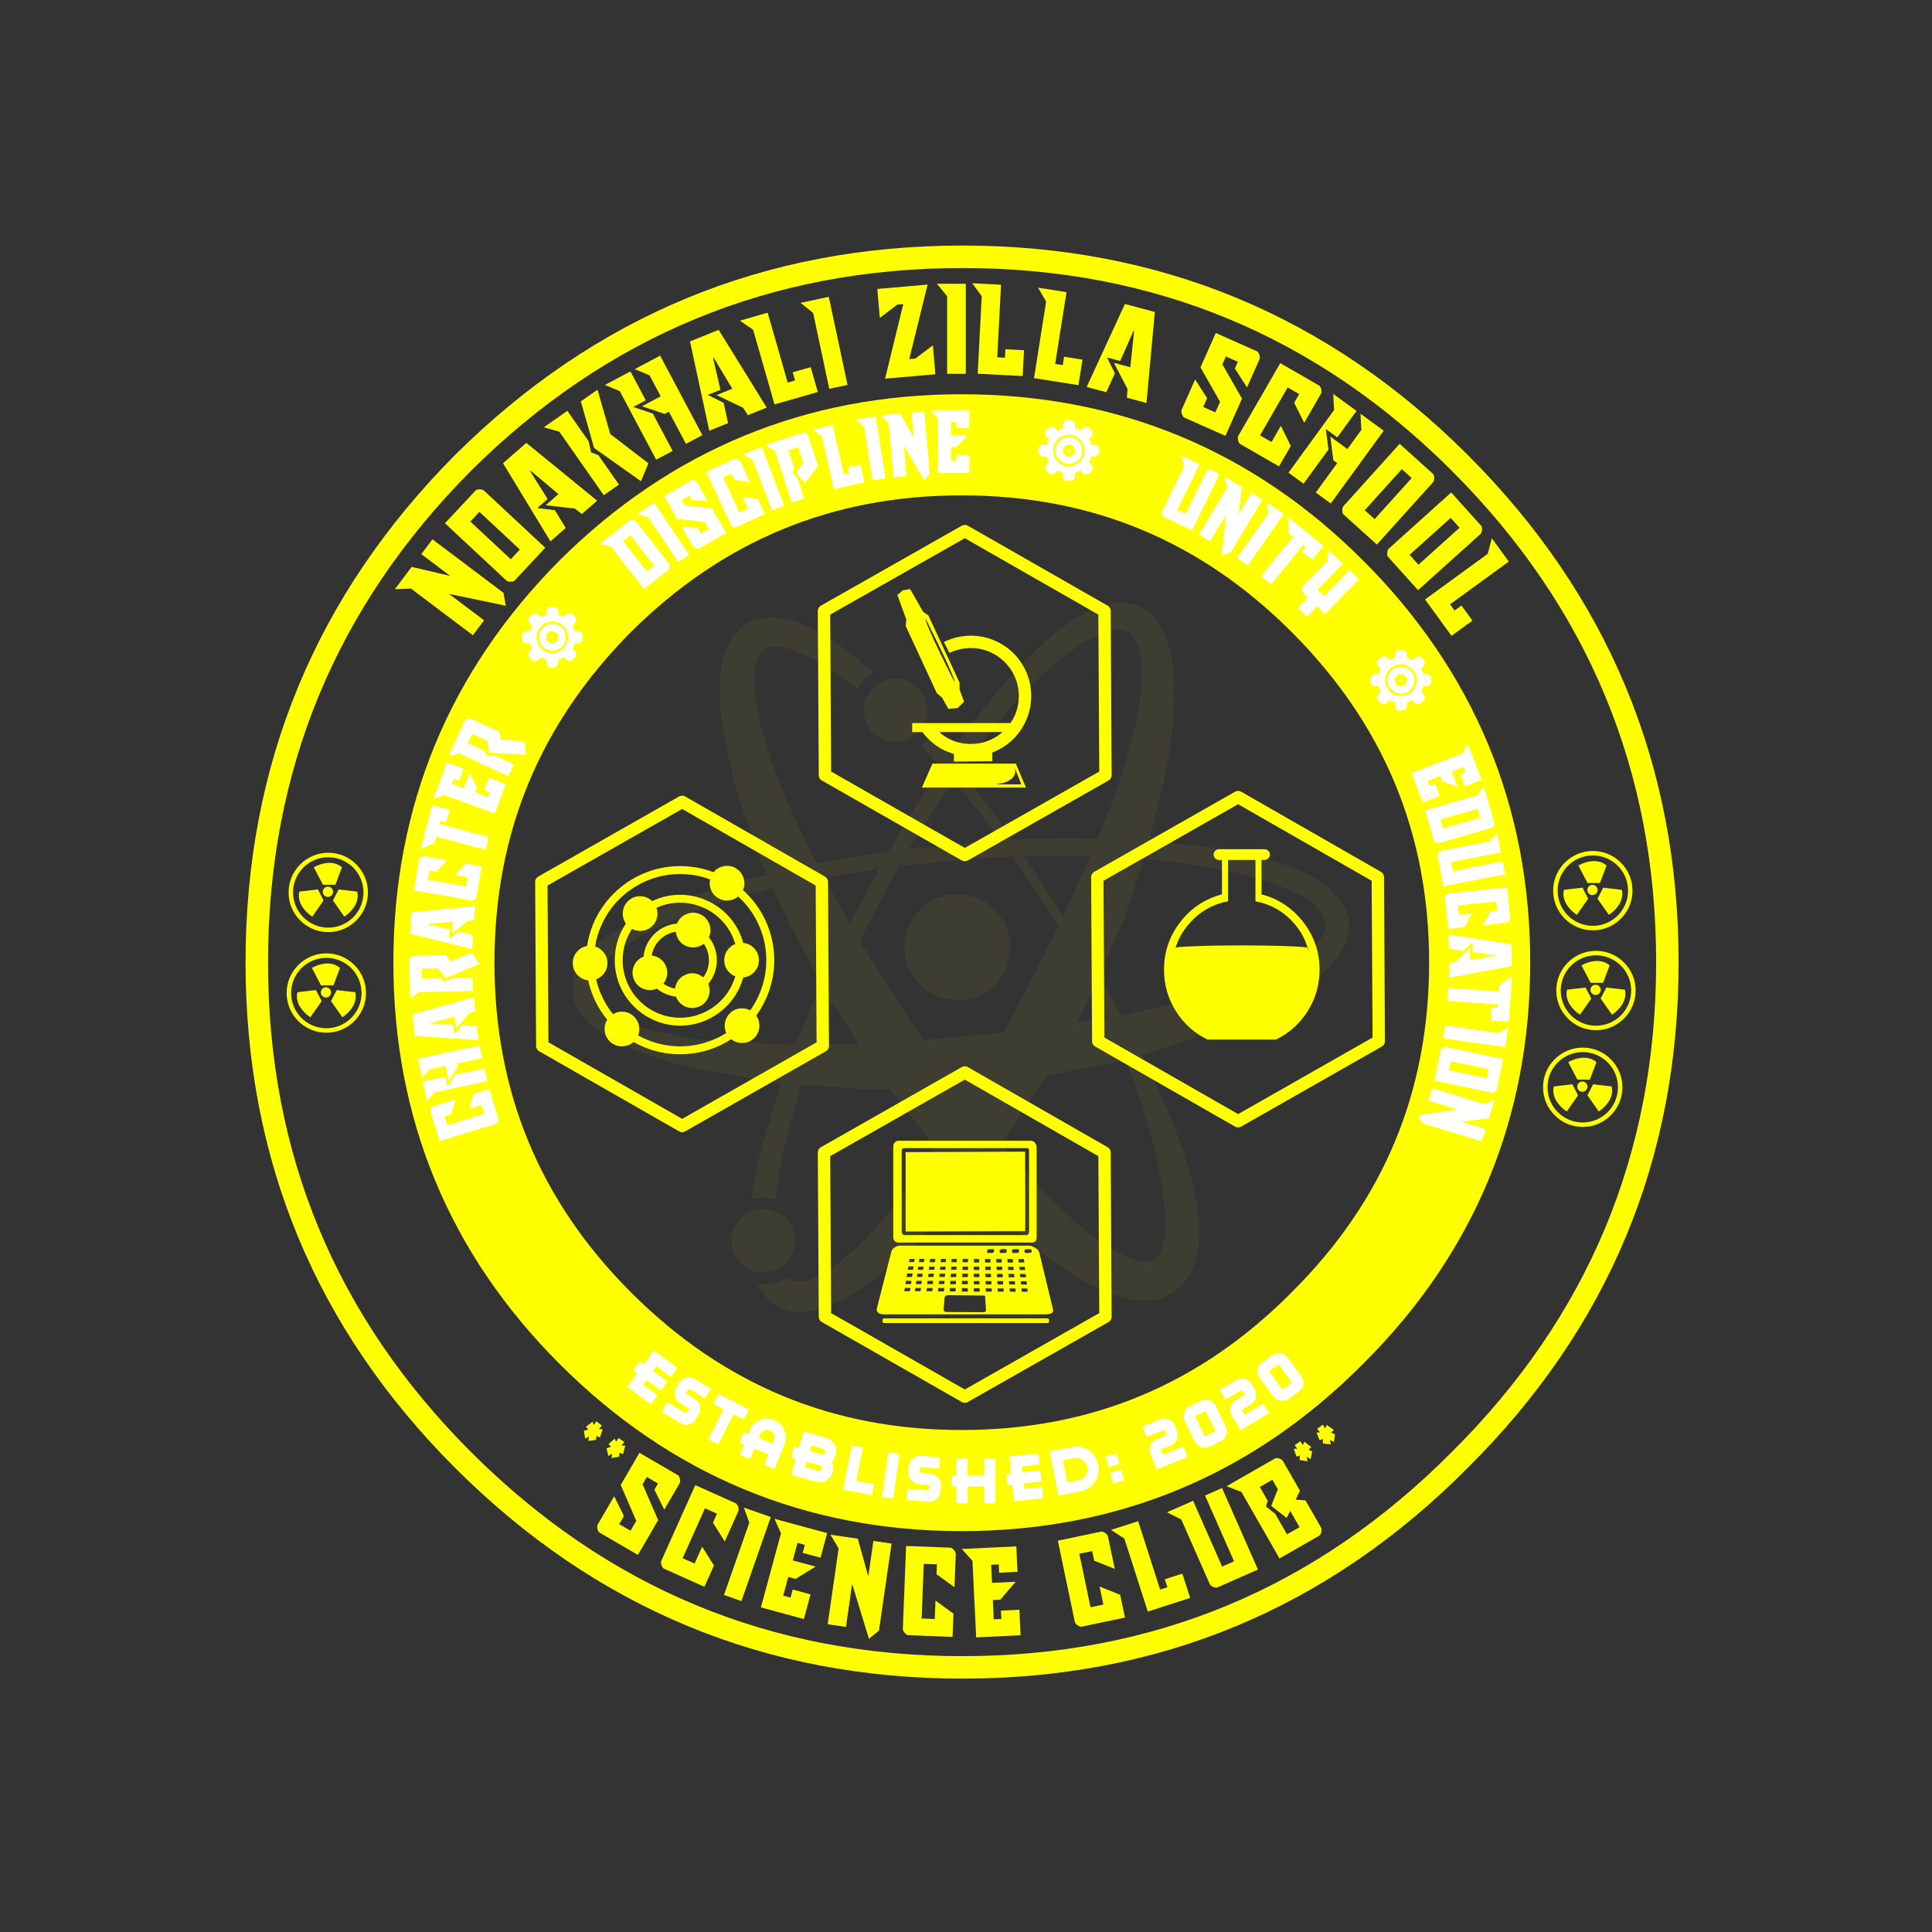 <?xml version="1.0" encoding="UTF-8" standalone="no"?>
<svg
   xmlns:dc="http://purl.org/dc/elements/1.1/"
   xmlns:cc="http://creativecommons.org/ns#"
   xmlns:rdf="http://www.w3.org/1999/02/22-rdf-syntax-ns#"
   xmlns:svg="http://www.w3.org/2000/svg"
   xmlns="http://www.w3.org/2000/svg"
   xmlns:sodipodi="http://sodipodi.sourceforge.net/DTD/sodipodi-0.dtd"
   xmlns:inkscape="http://www.inkscape.org/namespaces/inkscape"
   version="1.1"
   id="Layer_1"
   width="650px"
   height="650px"
   xml:space="preserve"
   sodipodi:docname="blue logo.svg"
   inkscape:version="0.92.4 (5da689c313, 2019-01-14)"
   inkscape:export-filename="C:\Users\Mahmudul Hasan\Pictures\blue logo 400dpi.png"
   inkscape:export-xdpi="400"
   inkscape:export-ydpi="400"><rect width="100%" height="100%" fill="#333333" stroke="none"/><defs
   id="defs5388" /><sodipodi:namedview
   pagecolor="#ffffff"
   bordercolor="#666666"
   borderopacity="1"
   objecttolerance="10"
   gridtolerance="10"
   guidetolerance="10"
   inkscape:pageopacity="0"
   inkscape:pageshadow="2"
   inkscape:window-width="1366"
   inkscape:window-height="715"
   id="namedview5386"
   showgrid="false"
   inkscape:zoom="0.43703423"
   inkscape:cx="-393.24722"
   inkscape:cy="120.65835"
   inkscape:window-x="-8"
   inkscape:window-y="-8"
   inkscape:window-maximized="1"
   inkscape:current-layer="Layer_1" />
<g
   id="PathID_1"
   transform="matrix(3.418, 0, 0, 3.418, 323.5, 323.8)"
   opacity="1">
<path
   style="fill:#010203;fill-opacity:0"
   d="M36 -36.1Q51 -21.1 51 0Q51 21.1 36 36Q21.1 51 0 51Q-21.1 51 -36.1 36Q-51 21.1 -51 0Q-51 -21.1 -36.1 -36.1Q-21.1 -51 0 -51Q21.1 -51 36 -36.1"
   id="path4955" />
</g>
<g
   id="PathID_2"
   transform="matrix(3.418,0,0,3.418,323.5,323.8)"
   style="opacity:1;stroke:#008aff;stroke-width:9.951;stroke-miterlimit:4;stroke-dasharray:none;stroke-opacity:1">
<path
   style="fill:none;stroke:#ffff00;stroke-width:9.951;stroke-linecap:round;stroke-linejoin:round;stroke-miterlimit:4;stroke-dasharray:none;stroke-opacity:1"
   d="M 36,-36.05 Q 51,-21.05 51,0 51,21.1 36,36 21.1,51 0,51 -21.05,51 -36.05,36 -50.95,21.1 -50.95,0 q 0,-21.05 14.9,-36.05 15,-14.9 36.05,-14.9 21.1,0 36,14.9 z"
   id="path4958"
   inkscape:connector-curvature="0" />
</g>
<g
   id="PathID_3"
   transform="matrix(3.783,0,0,3.783,192.5,202.9)"
   style="opacity:0.05;fill:#008aff;fill-opacity:1">
<path
   style="fill:#ffff00;fill-opacity:1"
   d="m 53.55,7.75 q 0,3.1 -0.7,7.1 l -1.5,6.3 5.45,0.55 q 4.35,0.7 7.2,1.8 2.4,0.95 3.65,2.15 l 1.1,1.45 0.35,1.25 q 0.1,3.1 -4,5.9 -2.65,1.75 -6.7,3.45 l -7.7,2.55 q 1.6,3.15 2.9,6.45 1.5,3.75 2.05,7.25 0.4,3.45 -0.5,5.4 l -0.25,0.5 -0.85,1 -0.5,0.45 -0.15,0.05 -0.7,0.35 -0.55,0.2 -1.05,0.15 q -2.25,0.05 -5.35,-1.6 -2.8,-1.55 -6.15,-4.5 l -4.3,-4.2 -3.95,4.4 q -3.1,3.1 -5.8,4.9 -3.5,2.3 -5.95,1.95 -2.1,-0.35 -3.15,-2.45 1.5,0.15 2.65,-0.6 l 0.05,0.05 0.55,0.3 h 0.7 q 1.4,-0.1 3.4,-1.7 2.3,-1.8 4.75,-4.95 L 32.3,48.4 28.2,43.2 h -2.6 l -5.25,-0.35 -1.6,6 Q 18.35,50.75 18.1,53 L 17,52.85 15.95,53 q 0.3,-2.25 0.9,-4.6 l 1.3,-4.35 0.45,-1.35 -6.45,-1.05 Q 8.35,40.9 5.45,39.7 3.7,39 2.2,37.95 0.25,36.5 0,34.65 v -0.2 L 0.1,33.4 Q 0.45,31.05 4.6,28.75 7.1,27.35 10.95,26 13.8,25 17.3,24.15 15.75,20.35 14.6,16.55 13.5,12.4 13.2,9.55 13,7.35 13.25,5.75 14,1.65 17.2,1.3 21,0.9 26.8,6.2 25.9,6.75 25.4,7.65 L 22.05,5.3 Q 19.4,3.8 17.9,3.9 L 17.45,3.95 17.3,4 q -0.9,0.45 -1.1,2.15 -0.05,1.25 0.2,3 0.5,2.9 1.8,6.2 1.5,3.85 3.55,7.8 l 6.4,-1.05 2.25,-3.8 2.4,-3.7 -1.8,-1.9 1,-1.05 1.55,1.85 q 1.9,-2.75 4.6,-6.05 2.75,-3.1 4.95,-4.9 1.7,-1.3 3.15,-2 l 2,-0.55 q 2.8,-0.25 4.15,2.2 1.1,2 1.15,5.55 M 49.8,2.9 49.75,2.8 49.45,2.6 Q 48.05,1.65 44.4,4.25 42.1,5.9 39.55,8.7 q -2.6,2.85 -4.95,6.1 l 4.6,6.25 q 3.3,-0.2 7.55,-0.1 1.45,-3.45 2.5,-6.95 l 0.85,-3.15 q 1.1,-5.5 0,-7.5 L 49.8,2.9 m -2.9,30.3 1.95,3.5 8.5,-2 Q 61,33.65 63.75,32.15 67,30.35 67,28.5 L 66.65,27.55 Q 65.8,26.3 63.25,25.3 58.85,23.45 50.85,22.75 l -1.7,5.15 -2.25,5.3 m -0.55,1.15 -1.5,3 2.75,-0.45 -1.25,-2.55 m -4.15,7.7 -4.05,6.05 4.3,4.8 q 2.95,2.9 5.2,4.3 2.25,1.45 3.35,1.35 h 0.5 l 0.35,-0.2 0.25,-0.25 0.1,-0.2 q 0.65,-0.95 0.5,-3.7 -0.15,-2.85 -1.2,-6.8 -0.95,-3.4 -2.3,-6.75 l -7,1.4 M 46.1,22.5 h -5.9 l 3.45,5.35 2.45,-5.35 M 31.6,9.55 q 0,1.15 -0.85,2 -0.85,0.8 -2,0.8 -1.15,0 -2,-0.8 -0.8,-0.85 -0.8,-2 0,-1.15 0.8,-2 0.85,-0.85 2,-0.85 1.15,0 2,0.85 0.85,0.85 0.85,2 m -9.2,14.85 2.3,4.1 2.6,-4.9 -4.9,0.8 m 11.5,-8.6 -3.95,6.05 8.2,-0.75 -1.8,-2.35 -2.45,-2.95 m 2.4,6.9 -7.2,0.65 -3.45,6.5 -0.1,0.2 5.65,8.8 7.2,-0.65 4.85,-9.45 -4.05,-6.2 -2.9,0.15 M 11.4,27.25 8.3,28.5 q -1.7,0.8 -2.95,1.55 -3.65,2.2 -3.65,4.35 0.3,1.1 1.6,2 1,0.65 2.85,1.3 2.6,0.8 6.45,1.25 l 7.25,0.35 2.3,-5.45 -2.5,-4.7 -1.8,-3.8 q -4,1 -6.45,1.9 m 26.2,0.05 q 1.35,1.35 1.35,3.3 0,1.95 -1.35,3.35 -1.4,1.35 -3.35,1.35 -1.95,0 -3.3,-1.35 -1.4,-1.4 -1.4,-3.35 0,-1.95 1.4,-3.3 1.35,-1.4 3.3,-1.4 1.95,0 3.35,1.4 M 25.45,39.2 23.1,35.45 21.6,39.3 25.45,39.2 M 19,54.7 q 0.8,0.85 0.8,2 0,1.15 -0.8,2 -0.85,0.85 -2,0.85 -1.2,0 -2,-0.85 -0.85,-0.85 -0.85,-2 0,-1.15 0.85,-2 0.8,-0.8 2,-0.8 1.15,0 2,0.8"
   id="path4961"
   inkscape:connector-curvature="0" />
</g>
<g
   id="PathID_4"
   transform="matrix(3.783, 0, 0, 3.783, 192.5, 202.9)"
   opacity="1">
</g>
<g
   id="PathID_5"
   transform="matrix(3.711, 0, 0, 3.711, 323.95, 324.35)"
   opacity="1">
<path
   style="fill:#010203;fill-opacity:0"
   d="M36 -36.1Q51 -21.1 51 0Q51 21.1 36 36Q21.1 51 0 51Q-21.1 51 -36.1 36Q-51 21.1 -51 0Q-51 -21.1 -36.1 -36.1Q-21.1 -51 0 -51Q21.1 -51 36 -36.1"
   id="path4965" />
</g>

<g
   id="PathID_7"
   transform="matrix(4.655, 0, 0, 4.655, 323.8, 323.8)"
   opacity="1">
<path
   style="fill:#010203;fill-opacity:0"
   d="M36 -36.1Q51 -21.1 51 0Q51 21.1 36 36Q21.1 51 0 51Q-21.1 51 -36.1 36Q-51 21.1 -51 0Q-51 -21.1 -36.1 -36.1Q-21.1 -51 0 -51Q21.1 -51 36 -36.1"
   id="path4971" />
</g>
<g
   id="PathID_8"
   transform="matrix(4.655,0,0,4.655,323.8,323.8)"
   style="opacity:1;stroke:#008aff;stroke-width:1.624;stroke-miterlimit:4;stroke-dasharray:none;stroke-opacity:1">
<path
   style="fill:none;stroke:#ffff00;stroke-width:1.624;stroke-linecap:round;stroke-linejoin:round;stroke-miterlimit:4;stroke-dasharray:none;stroke-opacity:1"
   d="m 35.95,-36.1 q 15,15 15,36.1 0,21.05 -15,35.95 -14.9,15 -35.95,15 -21.1,0 -36.1,-15 Q -51,21.05 -51,0 -51,-21.1 -36.1,-36.1 -21.1,-51 0,-51 q 21.05,0 35.95,14.9 z"
   id="path4974"
   inkscape:connector-curvature="0" />
</g>
<g
   id="PathID_9"
   transform="matrix(0.529,0.402,-0.402,0.529,181.65,497.75)"
   style="opacity:1;fill:#ffff00;fill-opacity:1">
<path
   style="fill:#ffff00;fill-opacity:1"
   d="m 6.7,-32.4 -0.95,2.05 -2.95,-2.7 1.4,-1.85 -1.75,-0.5 1.05,-4.05 1.5,1 -0.1,-2.3 h 3.55 l -0.1,2.3 1.6,-1 1.4,4.15 -1.9,0.45 1.05,1.7 -2.8,2.8 -1,-2.05"
   id="path4977"
   inkscape:connector-curvature="0" />
</g>
<g
   id="PathID_10"
   transform="matrix(0.529, 0.402, -0.402, 0.529, 181.65, 497.75)"
   opacity="1">
</g>
<g
   id="PathID_11"
   transform="matrix(0.549,0.373,-0.373,0.549,190.2,504.35)"
   style="opacity:1;fill:#ffff00;fill-opacity:1">
<path
   style="fill:#ffff00;fill-opacity:1"
   d="m 6.7,-32.4 -0.95,2.05 -2.95,-2.7 1.4,-1.85 -1.75,-0.5 1.05,-4.05 1.5,1 -0.1,-2.3 h 3.55 l -0.1,2.3 1.6,-1 1.4,4.15 -1.9,0.45 1.05,1.7 -2.8,2.8 -1,-2.05"
   id="path4981"
   inkscape:connector-curvature="0" />
</g>
<g
   id="PathID_12"
   transform="matrix(0.549, 0.373, -0.373, 0.549, 190.2, 504.35)"
   opacity="1">
</g>
<g
   id="PathID_13"
   transform="matrix(0.574,0.334,-0.334,0.574,199.9,511)"
   style="opacity:1;fill:#ffff00;fill-opacity:1">
<path
   style="fill:#ffff00;fill-opacity:1"
   d="m 5.75,4.65 q -0.4,0 -0.9,-0.35 L 3.95,3.5 Q 3.55,3.05 3.25,2.5 3,2 3,1.65 V -15 l 9.3,6.15 v 4.8 h 6.65 v -5.8 L 3,-21.6 v -18.85 h 22.6 q 0.4,0 0.85,0.35 0.5,0.3 0.9,0.75 0.45,0.45 0.7,1 0.3,0.5 0.3,0.85 v 15.6 l -9.4,-6.2 v -3.65 H 12.4 v 4.3 l 15.95,11.7 V 4.65 H 5.75"
   id="path4985"
   inkscape:connector-curvature="0" />
</g>
<g
   id="PathID_14"
   transform="matrix(0.574, 0.334, -0.334, 0.574, 199.9, 511)"
   opacity="1">
</g>
<g
   id="PathID_15"
   transform="matrix(0.606,0.272,-0.272,0.606,221.1,523.35)"
   style="opacity:1;fill:#ffff00;fill-opacity:1">
<path
   style="fill:#ffff00;fill-opacity:1"
   d="m 25.5,-40.45 q 0.45,0 0.9,0.35 0.5,0.3 0.9,0.75 0.45,0.45 0.7,1 0.3,0.5 0.3,0.85 v 16.95 l -9.35,-6.2 v -5 H 12.3 v 27.7 h 6.65 v -9.35 l 9.35,6.25 V 4.65 H 5.75 q -0.4,0 -0.9,-0.35 L 3.95,3.5 Q 3.55,3.05 3.25,2.5 3,2 3,1.65 v -42.1 h 22.5"
   id="path4989"
   inkscape:connector-curvature="0" />
</g>
<g
   id="PathID_16"
   transform="matrix(0.606, 0.272, -0.272, 0.606, 221.1, 523.35)"
   opacity="1">
</g>
<g
   id="PathID_17"
   transform="matrix(0.627,0.219,-0.219,0.627,242.6,533)"
   style="opacity:1;fill:#ffff00;fill-opacity:1">
<path
   style="fill:#ffff00;fill-opacity:1"
   d="M 12.55,-40.45 V 4.65 H 3.2 V -34.2 l -5.1,-6.25 h 14.45"
   id="path4993"
   inkscape:connector-curvature="0" />
</g>
<g
   id="PathID_18"
   transform="matrix(0.627, 0.219, -0.219, 0.627, 242.6, 533)"
   opacity="1">
</g>
<g
   id="PathID_19"
   transform="matrix(0.641,0.174,-0.174,0.641,254.75,537.25)"
   style="opacity:1;fill:#ffff00;fill-opacity:1">
<path
   style="fill:#ffff00;fill-opacity:1"
   d="M 25.75,-27.55 H 16.4 v -4.2 h -3.85 v 9.2 h 12 l -8.2,8.7 h -3.8 v 9.8 H 16.4 V -8.3 h 9.35 V 4.65 H 3.2 V -34.2 l -5.1,-6.25 h 27.65 v 12.9"
   id="path4997"
   inkscape:connector-curvature="0" />
</g>
<g
   id="PathID_20"
   transform="matrix(0.641, 0.174, -0.174, 0.641, 254.75, 537.25)"
   opacity="1">
</g>
<g
   id="PathID_21"
   transform="matrix(0.657,0.095,-0.095,0.657,276.8,543.1)"
   style="opacity:1;fill:#ffff00;fill-opacity:1">
<path
   style="fill:#ffff00;fill-opacity:1"
   d="M 12.55,4.65 H 3.2 V -34.2 l -5.1,-6.25 h 14 l 8,18.15 v -18.15 h 9.3 V 4.1 l -4.45,4.85 -12.4,-26.3 v 22"
   id="path5001"
   inkscape:connector-curvature="0" />
</g>
<g
   id="PathID_22"
   transform="matrix(0.657, 0.095, -0.095, 0.657, 276.8, 543.1)"
   opacity="1">
</g>
<g
   id="PathID_23"
   transform="matrix(0.664,0.026,-0.026,0.664,301.8,546.9)"
   style="opacity:1;fill:#ffff00;fill-opacity:1">
<path
   style="fill:#ffff00;fill-opacity:1"
   d="m 25.5,-40.45 q 0.45,0 0.9,0.35 0.5,0.3 0.9,0.75 0.45,0.45 0.7,1 0.3,0.5 0.3,0.85 v 16.95 l -9.35,-6.2 v -5 H 12.3 v 27.7 h 6.65 v -9.35 l 9.35,6.25 V 4.65 H 5.75 q -0.4,0 -0.9,-0.35 L 3.95,3.5 Q 3.55,3.05 3.25,2.5 3,2 3,1.65 v -42.1 h 22.5"
   id="path5005"
   inkscape:connector-curvature="0" />
</g>
<g
   id="PathID_24"
   transform="matrix(0.664, 0.026, -0.026, 0.664, 301.8, 546.9)"
   opacity="1">
</g>
<g
   id="PathID_25"
   transform="matrix(0.663,-0.032,0.032,0.663,326.15,547.9)"
   style="opacity:1;fill:#ffff00;fill-opacity:1">
<path
   style="fill:#ffff00;fill-opacity:1"
   d="M 25.75,-27.55 H 16.4 v -4.2 h -3.85 v 9.2 h 12 l -8.2,8.7 h -3.8 v 9.8 H 16.4 V -8.3 h 9.35 V 4.65 H 3.2 V -34.2 l -5.1,-6.25 h 27.65 v 12.9"
   id="path5009"
   inkscape:connector-curvature="0" />
</g>
<g
   id="PathID_26"
   transform="matrix(0.663, -0.032, 0.032, 0.663, 326.15, 547.9)"
   opacity="1">
</g>
<g
   id="PathID_27"
   transform="matrix(0.65,-0.136,0.136,0.65,359.45,545.05)"
   style="opacity:1;fill:#ffff00;fill-opacity:1">
<path
   style="fill:#ffff00;fill-opacity:1"
   d="m 25.5,-40.45 q 0.45,0 0.9,0.35 0.5,0.3 0.9,0.75 0.45,0.45 0.7,1 0.3,0.5 0.3,0.85 v 16.95 l -9.35,-6.2 v -5 H 12.3 v 27.7 h 6.65 v -9.35 l 9.35,6.25 V 4.65 H 5.75 q -0.4,0 -0.9,-0.35 L 3.95,3.5 Q 3.55,3.05 3.25,2.5 3,2 3,1.65 v -42.1 h 22.5"
   id="path5013"
   inkscape:connector-curvature="0" />
</g>
<g
   id="PathID_28"
   transform="matrix(0.65, -0.136, 0.136, 0.65, 359.45, 545.05)"
   opacity="1">
</g>
<g
   id="PathID_29"
   transform="matrix(0.632,-0.203,0.203,0.632,383.2,539.9)"
   style="opacity:1;fill:#ffff00;fill-opacity:1">
<path
   style="fill:#ffff00;fill-opacity:1"
   d="m 12.55,-40.45 v 36.4 H 16.4 V -8.3 h 9.35 V 4.65 H 3.2 V -34.2 l -5.1,-6.25 h 14.45"
   id="path5017"
   inkscape:connector-curvature="0" />
</g>
<g
   id="PathID_30"
   transform="matrix(0.632, -0.203, 0.203, 0.632, 383.2, 539.9)"
   opacity="1">
</g>
<g
   id="PathID_31"
   transform="matrix(0.608,-0.268,0.268,0.608,404.8,532.8)"
   style="opacity:1;fill:#ffff00;fill-opacity:1">
<path
   style="fill:#ffff00;fill-opacity:1"
   d="m 12.25,-40.45 v 36.4 h 6.6 v -36.4 h 9.4 V 4.65 H 5.7 Q 5.3,4.65 4.8,4.3 L 3.9,3.5 Q 3.5,3.05 3.2,2.5 2.95,2 2.95,1.65 V -34.2 l -5.15,-6.25 h 14.45"
   id="path5021"
   inkscape:connector-curvature="0" />
</g>
<g
   id="PathID_32"
   transform="matrix(0.608, -0.268, 0.268, 0.608, 404.8, 532.8)"
   opacity="1">
</g>
<g
   id="PathID_33"
   transform="matrix(0.576,-0.33,0.33,0.576,427.1,522.7)"
   style="opacity:1;fill:#ffff00;fill-opacity:1">
<path
   style="fill:#ffff00;fill-opacity:1"
   d="M 3.2,4.65 V -34.2 l -5.1,-6.25 h 28.4 q 0.4,0 0.9,0.35 0.5,0.3 0.9,0.75 0.4,0.45 0.65,1 0.3,0.5 0.3,0.85 V -20 l -4.1,2.85 4.1,2.8 v 16 q 0,0.35 -0.3,0.85 -0.25,0.55 -0.65,1 -0.4,0.45 -0.9,0.8 -0.5,0.35 -0.9,0.35 H 3.2 m 16.7,-36.4 h -7.35 v 8.05 l -2.25,2.1 2.25,5.5 v 12.05 h 7.35 v -9.55 l -3.35,2.25 -3.75,-9.2 7.1,-5.65 v -5.55"
   id="path5025"
   inkscape:connector-curvature="0" />
</g>
<g
   id="PathID_34"
   transform="matrix(0.576, -0.33, 0.33, 0.576, 427.1, 522.7)"
   opacity="1">
</g>
<g
   id="PathID_35"
   transform="matrix(0.552,-0.369,0.369,0.552,447.9,510.5)"
   style="opacity:1;fill:#ffff00;fill-opacity:1">
<path
   style="fill:#ffff00;fill-opacity:1"
   d="m 6.7,-32.4 -0.95,2.05 -2.95,-2.7 1.4,-1.85 -1.75,-0.5 1.05,-4.05 1.5,1 -0.1,-2.3 h 3.55 l -0.1,2.3 1.6,-1 1.4,4.15 -1.9,0.45 1.05,1.7 -2.8,2.8 -1,-2.05"
   id="path5029"
   inkscape:connector-curvature="0" />
</g>
<g
   id="PathID_36"
   transform="matrix(0.552, -0.369, 0.369, 0.552, 447.9, 510.5)"
   opacity="1">
</g>
<g
   id="PathID_37"
   transform="matrix(0.532,-0.398,0.398,0.532,456.75,504.35)"
   style="opacity:1;fill:#ffff00;fill-opacity:1">
<path
   style="fill:#ffff00;fill-opacity:1"
   d="m 6.7,-32.4 -0.95,2.05 -2.95,-2.7 1.4,-1.85 -1.75,-0.5 1.05,-4.05 1.5,1 -0.1,-2.3 h 3.55 l -0.1,2.3 1.6,-1 1.4,4.15 -1.9,0.45 1.05,1.7 -2.8,2.8 -1,-2.05"
   id="path5033"
   inkscape:connector-curvature="0" />
</g>
<g
   id="PathID_38"
   transform="matrix(0.532, -0.398, 0.398, 0.532, 456.75, 504.35)"
   opacity="1">
</g>
<g
   id="PathID_39"
   transform="matrix(0.3,0.218,-0.218,0.3,208.9,465.1)"
   style="opacity:1;fill:#ffffff">
<path
   style="fill:#ffffff;fill-opacity:1"
   d="M 33.6,0 H 7.05 v -15.3 h -4.5 v -10.2 h 4.5 V -40.95 H 33.6 v 10.2 H 17.3 v 5.25 h 16.3 v 10.2 H 17.3 v 5.1 H 33.6 V 0"
   id="path5037"
   inkscape:connector-curvature="0" />
</g>
<g
   id="PathID_40"
   transform="matrix(0.3, 0.218, -0.218, 0.3, 208.9, 465.1)"
   opacity="1">
</g>
<g
   id="PathID_41"
   transform="matrix(0.318,0.191,-0.191,0.318,221.35,474.25)"
   style="opacity:1;fill:#ffffff">
<path
   style="fill:#ffffff;fill-opacity:1"
   d="m 31.4,-40.95 v 10.2 H 14.05 v 5.25 h 9.65 q 4.25,0 7.25,3 3,3 3,7.2 v 5.1 q 0,4.2 -3,7.2 -3,3 -7.25,3 H 3.8 v -10.2 h 19.9 v -5.1 h -9.65 q -4.2,0 -7.2,-3 -3.05,-2.95 -3.05,-7.2 v -5.25 q 0,-4.2 3.05,-7.2 3,-3 7.2,-3 H 31.4"
   id="path5041"
   inkscape:connector-curvature="0" />
</g>
<g
   id="PathID_42"
   transform="matrix(0.318, 0.191, -0.191, 0.318, 221.35, 474.25)"
   opacity="1">
</g>
<g
   id="PathID_43"
   transform="matrix(0.33,0.168,-0.168,0.33,234.4,482.25)"
   style="opacity:1;fill:#ffffff">
<path
   style="fill:#ffffff;fill-opacity:1"
   d="M 21.9,0 H 11.65 V -30.7 H 1.25 V -40.9 H 32.3 v 10.2 H 21.9 V 0"
   id="path5045"
   inkscape:connector-curvature="0" />
</g>
<g
   id="PathID_44"
   transform="matrix(0.33, 0.168, -0.168, 0.33, 234.4, 482.25)"
   opacity="1">
</g>
<g
   id="PathID_45"
   transform="matrix(0.343,0.139,-0.139,0.343,246.9,488.65)"
   style="opacity:1;fill:#ffffff">
<path
   style="fill:#ffffff;fill-opacity:1"
   d="m 16.05,-23.9 v 3.4 h 13.6 v -3.4 q 0,-2.8 -2,-4.8 -2,-2.05 -4.8,-2.05 -2.9,0 -4.85,2.05 -1.95,2 -1.95,4.8 m 0,23.9 H 5.8 V -10.3 H 1.3 v -10.2 h 4.5 v -3.4 q 0,-7.05 5,-12.05 4.95,-5 12.05,-5 7,0 12,5 5.05,5 5.05,12.05 V 0 H 29.65 V -10.3 H 16.05 V 0"
   id="path5049"
   inkscape:connector-curvature="0" />
</g>
<g
   id="PathID_46"
   transform="matrix(0.343, 0.139, -0.139, 0.343, 246.9, 488.65)"
   opacity="1">
</g>
<g
   id="PathID_47"
   transform="matrix(0.356,0.102,-0.102,0.356,263.65,495.45)"
   style="opacity:1;fill:#ffffff">
<path
   style="fill:#ffffff;fill-opacity:1"
   d="m 17.25,-30.7 v 5.2 H 28.7 q 0.9,0 1.5,-0.85 0.65,-0.8 0.65,-1.8 0,-1.05 -0.75,-1.8 -0.75,-0.75 -1.85,-0.75 h -11 m 15.2,17.9 q 0,-1.05 -0.75,-1.75 Q 31,-15.3 29.9,-15.3 H 17.25 v 5.1 H 29.9 q 1.1,0 1.8,-0.75 0.75,-0.75 0.75,-1.85 M 7.05,0 v -15.3 h -4.5 v -10.2 h 4.5 v -15.4 l 21.2,-0.05 q 5.35,0 9.05,3.75 3.75,3.75 3.75,9.05 0,3.6 -1.85,6.65 3.5,3.65 3.5,8.7 0,5.35 -3.75,9.1 -3.7,3.7 -9,3.7 H 7.05"
   id="path5053"
   inkscape:connector-curvature="0" />
</g>
<g
   id="PathID_48"
   transform="matrix(0.356, 0.102, -0.102, 0.356, 263.65, 495.45)"
   opacity="1">
</g>
<g
   id="PathID_49"
   transform="matrix(0.364,0.071,-0.071,0.364,281.8,500.8)"
   style="opacity:1;fill:#ffffff">
<path
   style="fill:#ffffff;fill-opacity:1"
   d="M 31.65,0 H 5.1 v -40.95 h 10.25 v 30.75 h 16.3 V 0"
   id="path5057"
   inkscape:connector-curvature="0" />
</g>
<g
   id="PathID_50"
   transform="matrix(0.364, 0.071, -0.071, 0.364, 281.8, 500.8)"
   opacity="1">
</g>
<g
   id="PathID_51"
   transform="matrix(0.367,0.052,-0.052,0.367,294.85,503.4)"
   style="opacity:1;fill:#ffffff">
<path
   style="fill:#ffffff;fill-opacity:1"
   d="M 5.1,0 V -40.95 H 15.35 V 0 H 5.1"
   id="path5061"
   inkscape:connector-curvature="0" />
</g>
<g
   id="PathID_52"
   transform="matrix(0.367, 0.052, -0.052, 0.367, 294.85, 503.4)"
   opacity="1">
</g>
<g
   id="PathID_53"
   transform="matrix(0.37,0.026,-0.026,0.37,303.55,504.6)"
   style="opacity:1;fill:#ffffff">
<path
   style="fill:#ffffff;fill-opacity:1"
   d="m 31.4,-40.95 v 10.2 H 14.05 v 5.25 h 9.65 q 4.25,0 7.25,3 3,3 3,7.2 v 5.1 q 0,4.2 -3,7.2 -3,3 -7.25,3 H 3.8 v -10.2 h 19.9 v -5.1 h -9.65 q -4.2,0 -7.2,-3 -3.05,-2.95 -3.05,-7.2 v -5.25 q 0,-4.2 3.05,-7.2 3,-3 7.2,-3 H 31.4"
   id="path5065"
   inkscape:connector-curvature="0" />
</g>
<g
   id="PathID_54"
   transform="matrix(0.37, 0.026, -0.026, 0.37, 303.55, 504.6)"
   opacity="1">
</g>
<g
   id="PathID_55"
   transform="matrix(0.37,0,0,0.37,319.15,505.75)"
   style="opacity:1;fill:#ffffff">
<path
   style="fill:#ffffff;fill-opacity:1"
   d="M 32.4,-25.5 V -40.95 H 42.65 V 0 H 32.4 V -15.3 H 17.3 V 0 H 7.05 v -15.3 h -4.5 v -10.2 h 4.5 V -40.95 H 17.3 v 15.45 h 15.1"
   id="path5069"
   inkscape:connector-curvature="0" />
</g>
<g
   id="PathID_56"
   transform="matrix(0.37, 0, 0, 0.37, 319.15, 505.75)"
   opacity="1">
</g>
<g
   id="PathID_57"
   transform="matrix(0.368,-0.039,0.039,0.368,338.6,505.35)"
   style="opacity:1;fill:#ffffff">
<path
   style="fill:#ffffff;fill-opacity:1"
   d="M 33.6,0 H 7.05 v -15.3 h -4.5 v -10.2 h 4.5 V -40.95 H 33.6 v 10.2 H 17.3 v 5.25 h 16.3 v 10.2 H 17.3 v 5.1 H 33.6 V 0"
   id="path5073"
   inkscape:connector-curvature="0" />
</g>
<g
   id="PathID_58"
   transform="matrix(0.368, -0.039, 0.039, 0.368, 338.6, 505.35)"
   opacity="1">
</g>
<g
   id="PathID_59"
   transform="matrix(0.364,-0.071,0.071,0.364,354.2,503.55)"
   style="opacity:1;fill:#ffffff">
<path
   style="fill:#ffffff;fill-opacity:1"
   d="M 15.35,-10.2 H 25.6 q 4.2,0 7.2,-3.05 3,-3 3,-7.25 0,-4.25 -3,-7.25 -2.95,-3 -7.2,-3 H 15.35 V -10.2 M 5.1,0 v -40.95 h 20.5 q 8.45,0 14.4,6 6,6 6,14.45 Q 46,-12 40,-6 34.05,0 25.6,0 H 5.1"
   id="path5077"
   inkscape:connector-curvature="0" />
</g>
<g
   id="PathID_60"
   transform="matrix(0.364, -0.071, 0.071, 0.364, 354.2, 503.55)"
   opacity="1">
</g>
<g
   id="PathID_61"
   transform="matrix(0.356,-0.102,0.102,0.356,373.65,499.35)"
   style="opacity:1;fill:#ffffff">
<path
   style="fill:#ffffff;fill-opacity:1"
   d="M 12.75,0 H 2.55 v -10.2 h 10.2 V 0 m 0,-15.35 H 2.55 v -10.2 h 10.2 v 10.2"
   id="path5081"
   inkscape:connector-curvature="0" />
</g>
<g
   id="PathID_62"
   transform="matrix(0.356, -0.102, 0.102, 0.356, 373.65, 499.35)"
   opacity="1">
</g>
<g
   id="PathID_63"
   transform="matrix(0.343,-0.139,0.139,0.343,388.3,494.7)"
   style="opacity:1;fill:#ffffff">
<path
   style="fill:#ffffff;fill-opacity:1"
   d="m 12.8,-15.3 v 5.1 H 32.7 V 0 H 2.55 v -15.3 q 0,-4.2 3.05,-7.2 3,-3 7.25,-3 h 2.45 4.6 2.6 v -5.25 H 5.1 v -10.2 h 17.4 q 4.2,0 7.2,3 3,3 3,7.2 v 5.25 q 0,4.2 -3,7.2 -2.95,3 -7.15,3 h -9.7 -0.05"
   id="path5085"
   inkscape:connector-curvature="0" />
</g>
<g
   id="PathID_64"
   transform="matrix(0.343, -0.139, 0.139, 0.343, 388.3, 494.7)"
   opacity="1">
</g>
<g
   id="PathID_65"
   transform="matrix(0.333,-0.162,0.162,0.333,402.3,488.95)"
   style="opacity:1;fill:#ffffff">
<path
   style="fill:#ffffff;fill-opacity:1"
   d="m 35.15,-10.25 q 0,4.85 -3.15,7.7 Q 29.2,0 24.95,0 H 14.1 q -4.25,0 -7.25,-3 -3,-3 -3,-7.25 v -20.5 q 0,-4.2 3,-7.2 2.95,-3 7.25,-3 l 10.85,0.05 q 4.2,0 7.2,2.95 3,3 3,7.2 v 20.5 m -10.2,-20.5 H 14.1 v 20.5 h 10.85 v -20.5"
   id="path5089"
   inkscape:connector-curvature="0" />
</g>
<g
   id="PathID_66"
   transform="matrix(0.333, -0.162, 0.162, 0.333, 402.3, 488.95)"
   opacity="1">
</g>
<g
   id="PathID_67"
   transform="matrix(0.318,-0.191,0.191,0.318,416.55,481.65)"
   style="opacity:1;fill:#ffffff">
<path
   style="fill:#ffffff;fill-opacity:1"
   d="m 12.8,-15.3 v 5.1 H 32.7 V 0 H 2.55 v -15.3 q 0,-4.2 3.05,-7.2 3,-3 7.25,-3 h 2.45 4.6 2.6 v -5.25 H 5.1 v -10.2 h 17.4 q 4.2,0 7.2,3 3,3 3,7.2 v 5.25 q 0,4.2 -3,7.2 -2.95,3 -7.15,3 h -9.7 -0.05"
   id="path5093"
   inkscape:connector-curvature="0" />
</g>
<g
   id="PathID_68"
   transform="matrix(0.318, -0.191, 0.191, 0.318, 416.55, 481.65)"
   opacity="1">
</g>
<g
   id="PathID_69"
   transform="matrix(0.3,-0.218,0.218,0.3,429.4,473.65)"
   style="opacity:1;fill:#ffffff">
<path
   style="fill:#ffffff;fill-opacity:1"
   d="m 35.15,-10.25 q 0,4.85 -3.15,7.7 Q 29.2,0 24.95,0 H 14.1 q -4.25,0 -7.25,-3 -3,-3 -3,-7.25 v -20.5 q 0,-4.2 3,-7.2 2.95,-3 7.25,-3 l 10.85,0.05 q 4.2,0 7.2,2.95 3,3 3,7.2 v 20.5 m -10.2,-20.5 H 14.1 v 20.5 h 10.85 v -20.5"
   id="path5097"
   inkscape:connector-curvature="0" />
</g>
<g
   id="PathID_70"
   transform="matrix(0.3, -0.218, 0.218, 0.3, 429.4, 473.65)"
   opacity="1">
</g>
<g
   id="PathID_71"
   transform="matrix(0.178,0,0,0.178,522.55,286.3)"
   style="opacity:1;fill:#008aff;fill-opacity:1">
<path
   style="fill:#ffff00;fill-opacity:1"
   d="m 144.05,45.8 q 5.8,13.6 5.9,29.15 -0.1,15.65 -5.9,29.25 -5.8,13.5 -16.1,23.8 -10.3,10.3 -23.8,16.1 Q 90.55,149.9 74.9,150 59.35,149.9 45.8,144.1 32.2,138.3 22,128 11.7,117.7 5.85,104.2 0.05,90.6 -0.05,74.95 0.05,59.4 5.85,45.8 11.7,32.25 22,22 32.3,11.7 45.8,5.9 59.35,0.1 74.9,0 q 15.65,0.1 29.25,5.9 13.5,5.8 23.8,16.1 10.3,10.3 16.1,23.8 m -22,-17.9 Q 112.85,18.85 100.85,13.7 88.8,8.55 74.9,8.45 61.05,8.55 49.05,13.7 37.05,18.85 27.9,27.9 18.8,37.1 13.65,49.1 8.5,61.2 8.4,74.95 q 0.1,13.85 5.25,25.95 5.15,12 14.25,21.2 9.15,9.05 21.15,14.2 12.1,5.15 25.85,5.25 13.9,-0.1 25.95,-5.25 12,-5.15 21.2,-14.2 9.1,-9.2 14.25,-21.2 5.15,-12.1 5.25,-25.95 -0.1,-13.85 -5.25,-25.85 -5.15,-12 -14.25,-21.2 M 100.85,27.45 88.4,60.5 H 64.9 l -17.25,-33.05 3.4,-1.8 q 3.35,-1.65 9,-3.65 5.6,-1.85 12.55,-2.7 6.9,-0.75 14.2,0.95 7.35,1.7 14.05,7.2 M 81.1,80.55 q -2.7,2.75 -6.85,2.95 -4.1,-0.1 -6.8,-2.95 -2.75,-2.7 -2.85,-6.8 0.1,-4.15 2.85,-6.85 2.7,-2.7 6.8,-2.8 4.15,0.1 6.85,2.8 2.7,2.7 2.9,6.85 -0.1,4.1 -2.9,6.8 m 13.5,-11.2 35.15,4.1 q 1.75,8.55 -0.1,15.75 -1.9,7.3 -5.75,13.1 -3.9,5.8 -8.15,9.95 -4.3,4.1 -7.3,6.25 L 105.3,120.75 83.8,90.2 94.6,69.35 m -74.4,4.1 35.15,-4.1 10.75,20.85 -21.35,30.55 -3.2,-2.25 q -3,-2.15 -7.3,-6.25 Q 29.95,108.1 26.1,102.3 22.2,96.5 20.3,89.2 18.45,82 20.2,73.45"
   id="path5101"
   inkscape:connector-curvature="0" />
</g>
<g
   id="PathID_72"
   transform="matrix(0.178, 0, 0, 0.178, 522.55, 286.3)"
   opacity="1">
</g>
<g
   id="PathID_73"
   transform="matrix(0.178,0,0,0.178,97.1,286.9)"
   style="opacity:1;fill:#008aff;fill-opacity:1">
<path
   style="fill:#ffff00;fill-opacity:1"
   d="m 144.05,45.8 q 5.8,13.6 5.9,29.15 -0.1,15.65 -5.9,29.25 -5.8,13.5 -16.1,23.8 -10.3,10.3 -23.8,16.1 Q 90.55,149.9 74.9,150 59.35,149.9 45.8,144.1 32.2,138.3 22,128 11.7,117.7 5.85,104.2 0.05,90.6 -0.05,74.95 0.05,59.4 5.85,45.8 11.7,32.25 22,22 32.3,11.7 45.8,5.9 59.35,0.1 74.9,0 q 15.65,0.1 29.25,5.9 13.5,5.8 23.8,16.1 10.3,10.3 16.1,23.8 m -22,-17.9 Q 112.85,18.85 100.85,13.7 88.8,8.55 74.9,8.45 61.05,8.55 49.05,13.7 37.05,18.85 27.9,27.9 18.8,37.1 13.65,49.1 8.5,61.2 8.4,74.95 q 0.1,13.85 5.25,25.95 5.15,12 14.25,21.2 9.15,9.05 21.15,14.2 12.1,5.15 25.85,5.25 13.9,-0.1 25.95,-5.25 12,-5.15 21.2,-14.2 9.1,-9.2 14.25,-21.2 5.15,-12.1 5.25,-25.95 -0.1,-13.85 -5.25,-25.85 -5.15,-12 -14.25,-21.2 M 100.85,27.45 88.4,60.5 H 64.9 l -17.25,-33.05 3.4,-1.8 q 3.35,-1.65 9,-3.65 5.6,-1.85 12.55,-2.7 6.9,-0.75 14.2,0.95 7.35,1.7 14.05,7.2 M 81.1,80.55 q -2.7,2.75 -6.85,2.95 -4.1,-0.1 -6.8,-2.95 -2.75,-2.7 -2.85,-6.8 0.1,-4.15 2.85,-6.85 2.7,-2.7 6.8,-2.8 4.15,0.1 6.85,2.8 2.7,2.7 2.9,6.85 -0.1,4.1 -2.9,6.8 m 13.5,-11.2 35.15,4.1 q 1.75,8.55 -0.1,15.75 -1.9,7.3 -5.75,13.1 -3.9,5.8 -8.15,9.95 -4.3,4.1 -7.3,6.25 L 105.3,120.75 83.8,90.2 94.6,69.35 m -74.4,4.1 35.15,-4.1 10.75,20.85 -21.35,30.55 -3.2,-2.25 q -3,-2.15 -7.3,-6.25 Q 29.95,108.1 26.1,102.3 22.2,96.5 20.3,89.2 18.45,82 20.2,73.45"
   id="path5105"
   inkscape:connector-curvature="0" />
</g>
<g
   id="PathID_74"
   transform="matrix(0.178, 0, 0, 0.178, 97.1, 286.9)"
   opacity="1">
</g>
<g
   id="PathID_75"
   transform="matrix(0.178,0,0,0.178,523.6,319.9)"
   style="opacity:1;fill:#008aff;fill-opacity:1">
<path
   style="fill:#ffff00;fill-opacity:1"
   d="m 144.05,45.8 q 5.8,13.6 5.9,29.15 -0.1,15.65 -5.9,29.25 -5.8,13.5 -16.1,23.8 -10.3,10.3 -23.8,16.1 Q 90.55,149.9 74.9,150 59.35,149.9 45.8,144.1 32.2,138.3 22,128 11.7,117.7 5.85,104.2 0.05,90.6 -0.05,74.95 0.05,59.4 5.85,45.8 11.7,32.25 22,22 32.3,11.7 45.8,5.9 59.35,0.1 74.9,0 q 15.65,0.1 29.25,5.9 13.5,5.8 23.8,16.1 10.3,10.3 16.1,23.8 m -22,-17.9 Q 112.85,18.85 100.85,13.7 88.8,8.55 74.9,8.45 61.05,8.55 49.05,13.7 37.05,18.85 27.9,27.9 18.8,37.1 13.65,49.1 8.5,61.2 8.4,74.95 q 0.1,13.85 5.25,25.95 5.15,12 14.25,21.2 9.15,9.05 21.15,14.2 12.1,5.15 25.85,5.25 13.9,-0.1 25.95,-5.25 12,-5.15 21.2,-14.2 9.1,-9.2 14.25,-21.2 5.15,-12.1 5.25,-25.95 -0.1,-13.85 -5.25,-25.85 -5.15,-12 -14.25,-21.2 M 100.85,27.45 88.4,60.5 H 64.9 l -17.25,-33.05 3.4,-1.8 q 3.35,-1.65 9,-3.65 5.6,-1.85 12.55,-2.7 6.9,-0.75 14.2,0.95 7.35,1.7 14.05,7.2 M 81.1,80.55 q -2.7,2.75 -6.85,2.95 -4.1,-0.1 -6.8,-2.95 -2.75,-2.7 -2.85,-6.8 0.1,-4.15 2.85,-6.85 2.7,-2.7 6.8,-2.8 4.15,0.1 6.85,2.8 2.7,2.7 2.9,6.85 -0.1,4.1 -2.9,6.8 m 13.5,-11.2 35.15,4.1 q 1.75,8.55 -0.1,15.75 -1.9,7.3 -5.75,13.1 -3.9,5.8 -8.15,9.95 -4.3,4.1 -7.3,6.25 L 105.3,120.75 83.8,90.2 94.6,69.35 m -74.4,4.1 35.15,-4.1 10.75,20.85 -21.35,30.55 -3.2,-2.25 q -3,-2.15 -7.3,-6.25 Q 29.95,108.1 26.1,102.3 22.2,96.5 20.3,89.2 18.45,82 20.2,73.45"
   id="path5109"
   inkscape:connector-curvature="0" />
</g>
<g
   id="PathID_76"
   transform="matrix(0.178, 0, 0, 0.178, 523.6, 319.9)"
   opacity="1">
</g>
<g
   id="PathID_77"
   transform="matrix(0.178,0,0,0.178,96.45,320.75)"
   style="opacity:1;fill:#008aff;fill-opacity:1">
<path
   style="fill:#ffff00;fill-opacity:1"
   d="m 144.05,45.8 q 5.8,13.6 5.9,29.15 -0.1,15.65 -5.9,29.25 -5.8,13.5 -16.1,23.8 -10.3,10.3 -23.8,16.1 Q 90.55,149.9 74.9,150 59.35,149.9 45.8,144.1 32.2,138.3 22,128 11.7,117.7 5.85,104.2 0.05,90.6 -0.05,74.95 0.05,59.4 5.85,45.8 11.7,32.25 22,22 32.3,11.7 45.8,5.9 59.35,0.1 74.9,0 q 15.65,0.1 29.25,5.9 13.5,5.8 23.8,16.1 10.3,10.3 16.1,23.8 m -22,-17.9 Q 112.85,18.85 100.85,13.7 88.8,8.55 74.9,8.45 61.05,8.55 49.05,13.7 37.05,18.85 27.9,27.9 18.8,37.1 13.65,49.1 8.5,61.2 8.4,74.95 q 0.1,13.85 5.25,25.95 5.15,12 14.25,21.2 9.15,9.05 21.15,14.2 12.1,5.15 25.85,5.25 13.9,-0.1 25.95,-5.25 12,-5.15 21.2,-14.2 9.1,-9.2 14.25,-21.2 5.15,-12.1 5.25,-25.95 -0.1,-13.85 -5.25,-25.85 -5.15,-12 -14.25,-21.2 M 100.85,27.45 88.4,60.5 H 64.9 l -17.25,-33.05 3.4,-1.8 q 3.35,-1.65 9,-3.65 5.6,-1.85 12.55,-2.7 6.9,-0.75 14.2,0.95 7.35,1.7 14.05,7.2 M 81.1,80.55 q -2.7,2.75 -6.85,2.95 -4.1,-0.1 -6.8,-2.95 -2.75,-2.7 -2.85,-6.8 0.1,-4.15 2.85,-6.85 2.7,-2.7 6.8,-2.8 4.15,0.1 6.85,2.8 2.7,2.7 2.9,6.85 -0.1,4.1 -2.9,6.8 m 13.5,-11.2 35.15,4.1 q 1.75,8.55 -0.1,15.75 -1.9,7.3 -5.75,13.1 -3.9,5.8 -8.15,9.95 -4.3,4.1 -7.3,6.25 L 105.3,120.75 83.8,90.2 94.6,69.35 m -74.4,4.1 35.15,-4.1 10.75,20.85 -21.35,30.55 -3.2,-2.25 q -3,-2.15 -7.3,-6.25 Q 29.95,108.1 26.1,102.3 22.2,96.5 20.3,89.2 18.45,82 20.2,73.45"
   id="path5113"
   inkscape:connector-curvature="0" />
</g>
<g
   id="PathID_78"
   transform="matrix(0.178, 0, 0, 0.178, 96.45, 320.75)"
   opacity="1">
</g>
<g
   id="PathID_79"
   transform="matrix(0.178,0,0,0.178,519.15,352.45)"
   style="opacity:1;fill:#008aff;fill-opacity:1">
<path
   style="fill:#ffff00;fill-opacity:1"
   d="m 144.05,45.8 q 5.8,13.6 5.9,29.15 -0.1,15.65 -5.9,29.25 -5.8,13.5 -16.1,23.8 -10.3,10.3 -23.8,16.1 Q 90.55,149.9 74.9,150 59.35,149.9 45.8,144.1 32.2,138.3 22,128 11.7,117.7 5.85,104.2 0.05,90.6 -0.05,74.95 0.05,59.4 5.85,45.8 11.7,32.25 22,22 32.3,11.7 45.8,5.9 59.35,0.1 74.9,0 q 15.65,0.1 29.25,5.9 13.5,5.8 23.8,16.1 10.3,10.3 16.1,23.8 m -22,-17.9 Q 112.85,18.85 100.85,13.7 88.8,8.55 74.9,8.45 61.05,8.55 49.05,13.7 37.05,18.85 27.9,27.9 18.8,37.1 13.65,49.1 8.5,61.2 8.4,74.95 q 0.1,13.85 5.25,25.95 5.15,12 14.25,21.2 9.15,9.05 21.15,14.2 12.1,5.15 25.85,5.25 13.9,-0.1 25.95,-5.25 12,-5.15 21.2,-14.2 9.1,-9.2 14.25,-21.2 5.15,-12.1 5.25,-25.95 -0.1,-13.85 -5.25,-25.85 -5.15,-12 -14.25,-21.2 M 100.85,27.45 88.4,60.5 H 64.9 l -17.25,-33.05 3.4,-1.8 q 3.35,-1.65 9,-3.65 5.6,-1.85 12.55,-2.7 6.9,-0.75 14.2,0.95 7.35,1.7 14.05,7.2 M 81.1,80.55 q -2.7,2.75 -6.85,2.95 -4.1,-0.1 -6.8,-2.95 -2.75,-2.7 -2.85,-6.8 0.1,-4.15 2.85,-6.85 2.7,-2.7 6.8,-2.8 4.15,0.1 6.85,2.8 2.7,2.7 2.9,6.85 -0.1,4.1 -2.9,6.8 m 13.5,-11.2 35.15,4.1 q 1.75,8.55 -0.1,15.75 -1.9,7.3 -5.75,13.1 -3.9,5.8 -8.15,9.95 -4.3,4.1 -7.3,6.25 L 105.3,120.75 83.8,90.2 94.6,69.35 m -74.4,4.1 35.15,-4.1 10.75,20.85 -21.35,30.55 -3.2,-2.25 q -3,-2.15 -7.3,-6.25 Q 29.95,108.1 26.1,102.3 22.2,96.5 20.3,89.2 18.45,82 20.2,73.45"
   id="path5117"
   inkscape:connector-curvature="0" />
</g>
<g
   id="PathID_80"
   transform="matrix(0.178, 0, 0, 0.178, 519.15, 352.45)"
   opacity="1">
</g>
<g
   id="PathID_81"
   transform="matrix(0.178,0,0,0.178,100.9,352.65)"
   style="opacity:1;fill:#008aff;fill-opacity:1">
<path
   style="fill:#000000;fill-opacity:0"
   d="m 144.05,45.8 q 5.8,13.6 5.9,29.15 -0.1,15.65 -5.9,29.25 -5.8,13.5 -16.1,23.8 -10.3,10.3 -23.8,16.1 Q 90.55,149.9 74.9,150 59.35,149.9 45.8,144.1 32.2,138.3 22,128 11.7,117.7 5.85,104.2 0.05,90.6 -0.05,74.95 0.05,59.4 5.85,45.8 11.7,32.25 22,22 32.3,11.7 45.8,5.9 59.35,0.1 74.9,0 q 15.65,0.1 29.25,5.9 13.5,5.8 23.8,16.1 10.3,10.3 16.1,23.8 m -22,-17.9 Q 112.85,18.85 100.85,13.7 88.8,8.55 74.9,8.45 61.05,8.55 49.05,13.7 37.05,18.85 27.9,27.9 18.8,37.1 13.65,49.1 8.5,61.2 8.4,74.95 q 0.1,13.85 5.25,25.95 5.15,12 14.25,21.2 9.15,9.05 21.15,14.2 12.1,5.15 25.85,5.25 13.9,-0.1 25.95,-5.25 12,-5.15 21.2,-14.2 9.1,-9.2 14.25,-21.2 5.15,-12.1 5.25,-25.95 -0.1,-13.85 -5.25,-25.85 -5.15,-12 -14.25,-21.2 M 100.85,27.45 88.4,60.5 H 64.9 l -17.25,-33.05 3.4,-1.8 q 3.35,-1.65 9,-3.65 5.6,-1.85 12.55,-2.7 6.9,-0.75 14.2,0.95 7.35,1.7 14.05,7.2 M 81.1,80.55 q -2.7,2.75 -6.85,2.95 -4.1,-0.1 -6.8,-2.95 -2.75,-2.7 -2.85,-6.8 0.1,-4.15 2.85,-6.85 2.7,-2.7 6.8,-2.8 4.15,0.1 6.85,2.8 2.7,2.7 2.9,6.85 -0.1,4.1 -2.9,6.8 m 13.5,-11.2 35.15,4.1 q 1.75,8.55 -0.1,15.75 -1.9,7.3 -5.75,13.1 -3.9,5.8 -8.15,9.95 -4.3,4.1 -7.3,6.25 L 105.3,120.75 83.8,90.2 94.6,69.35 m -74.4,4.1 35.15,-4.1 10.75,20.85 -21.35,30.55 -3.2,-2.25 q -3,-2.15 -7.3,-6.25 Q 29.95,108.1 26.1,102.3 22.2,96.5 20.3,89.2 18.45,82 20.2,73.45"
   id="path5121"
   inkscape:connector-curvature="0" />
</g>
<g
   id="PathID_82"
   transform="matrix(0.178, 0, 0, 0.178, 100.9, 352.65)"
   opacity="1">
</g>
<g
   id="PathID_83"
   transform="matrix(0.404,-0.536,0.536,0.404,155.3,213.55)"
   style="opacity:1;fill:#ffff00;fill-opacity:1;stroke:none;stroke-opacity:1">
<path
   style="fill:#ffff00;fill-opacity:1;stroke:none;stroke-opacity:1"
   d="M 12.55,4.65 H 3.2 V -34.2 l -5.1,-6.25 h 14 l 8,18.15 v -18.15 h 9.3 V 4.1 l -4.45,4.85 -12.4,-26.3 v 22"
   id="path5125"
   inkscape:connector-curvature="0" />
</g>
<g
   id="PathID_84"
   transform="matrix(0.404, -0.536, 0.536, 0.404, 155.3, 213.55)"
   opacity="1">
</g>
<g
   id="PathID_85"
   transform="matrix(0.458,-0.491,0.491,0.458,168.2,196.05)"
   style="opacity:1;fill:#ffff00;fill-opacity:1">
<path
   style="fill:#ffff00;fill-opacity:1"
   d="m 3,-40.45 h 22.5 q 0.45,0 0.9,0.35 0.5,0.3 0.9,0.75 0.45,0.45 0.7,1 0.3,0.5 0.3,0.85 V 4.65 H 5.75 q -0.4,0 -0.9,-0.35 L 3.95,3.5 Q 3.55,3.05 3.25,2.5 3,2 3,1.65 v -42.1 m 9.3,36.4 h 6.65 v -27.7 H 12.3 v 27.7"
   id="path5129"
   inkscape:connector-curvature="0" />
</g>
<g
   id="PathID_86"
   transform="matrix(0.458, -0.491, 0.491, 0.458, 168.2, 196.05)"
   opacity="1">
</g>
<g
   id="PathID_87"
   transform="matrix(0.507,-0.441,0.441,0.507,182.35,180.45)"
   style="opacity:1;fill:#ffff00;fill-opacity:1">
<path
   style="fill:#ffff00;fill-opacity:1"
   d="m 9.3,-40.45 h 15.5 l 7.75,45.1 H 22.4 L 21.55,0.3 11.6,-10.55 h 8.5 l -2.7,-17.1 -0.4,-1.3 -2.6,16.7 H 7.55 L 13.45,-5.6 11.7,4.65 H 1.55 l 7.75,-45.1"
   id="path5133"
   inkscape:connector-curvature="0" />
</g>
<g
   id="PathID_88"
   transform="matrix(0.507, -0.441, 0.441, 0.507, 182.35, 180.45)"
   opacity="1">
</g>
<g
   id="PathID_89"
   transform="matrix(0.55,-0.385,0.385,0.55,199.55,165.3)"
   style="opacity:1;fill:#ffff00;fill-opacity:1">
<path
   style="fill:#ffff00;fill-opacity:1"
   d="M 12.85,-17.5 20.8,-40.45 H 31 l -7.5,21.85 7.25,23 -8.2,5.2 -9.7,-27.1 m -0.3,-22.95 v 18.65 l -2.2,5.2 2.2,3.25 v 18 H 3.25 V -34.2 l -5.1,-6.25 h 14.4"
   id="path5137"
   inkscape:connector-curvature="0" />
</g>
<g
   id="PathID_90"
   transform="matrix(0.55, -0.385, 0.385, 0.55, 199.55, 165.3)"
   opacity="1">
</g>
<g
   id="PathID_91"
   transform="matrix(0.593,-0.315,0.315,0.593,217.4,152.9)"
   style="opacity:1;fill:#ffff00;fill-opacity:1">
<path
   style="fill:#ffff00;fill-opacity:1"
   d="M 20.1,-22.3 V -34.2 L 15,-40.45 H 29.4 V 4.65 H 20.1 V -13.6 H 17.7 L 9.5,-22.3 H 20.1 M 3.2,-34.2 -1.9,-40.45 h 14.45 v 16.4 h -7.1 l 7.1,7.5 V 4.65 H 3.2 V -34.2"
   id="path5141"
   inkscape:connector-curvature="0" />
</g>
<g
   id="PathID_92"
   transform="matrix(0.593, -0.315, 0.315, 0.593, 217.4, 152.9)"
   opacity="1">
</g>
<g
   id="PathID_93"
   transform="matrix(0.623,-0.251,0.251,0.623,236.5,142.4)"
   style="opacity:1;fill:#ffff00;fill-opacity:1">
<path
   style="fill:#ffff00;fill-opacity:1"
   d="m 9.3,-40.45 h 15.5 l 7.75,45.1 H 22.4 L 21.55,0.3 11.6,-10.55 h 8.5 l -2.7,-17.1 -0.4,-1.3 -2.6,16.7 H 7.55 L 13.45,-5.6 11.7,4.65 H 1.55 l 7.75,-45.1"
   id="path5145"
   inkscape:connector-curvature="0" />
</g>
<g
   id="PathID_94"
   transform="matrix(0.623, -0.251, 0.251, 0.623, 236.5, 142.4)"
   opacity="1">
</g>
<g
   id="PathID_95"
   transform="matrix(0.646,-0.185,0.185,0.646,257.65,133.65)"
   style="opacity:1;fill:#ffff00;fill-opacity:1">
<path
   style="fill:#ffff00;fill-opacity:1"
   d="m 12.55,-40.45 v 36.4 H 16.4 V -8.3 h 9.35 V 4.65 H 3.2 V -34.2 l -5.1,-6.25 h 14.45"
   id="path5149"
   inkscape:connector-curvature="0" />
</g>
<g
   id="PathID_96"
   transform="matrix(0.646, -0.185, 0.185, 0.646, 257.65, 133.65)"
   opacity="1">
</g>
<g
   id="PathID_97"
   transform="matrix(0.657,-0.14,0.14,0.657,276.25,128.2)"
   style="opacity:1;fill:#ffff00;fill-opacity:1">
<path
   style="fill:#ffff00;fill-opacity:1"
   d="M 12.55,-40.45 V 4.65 H 3.2 V -34.2 l -5.1,-6.25 h 14.45"
   id="path5153"
   inkscape:connector-curvature="0" />
</g>
<g
   id="PathID_98"
   transform="matrix(0.657, -0.14, 0.14, 0.657, 276.25, 128.2)"
   opacity="1">
</g>
<g
   id="PathID_99"
   transform="matrix(0.669,-0.058,0.058,0.669,295.5,124.45)"
   style="opacity:1;fill:#ffff00;fill-opacity:1">
<path
   style="fill:#ffff00;fill-opacity:1"
   d="m 15.3,-31.75 h -3 L 3,-25.9 v -14.55 h 25.3 l -12.4,36.4 h 3.05 L 28.3,-9.9 V 4.65 H 3 l 12.3,-36.4"
   id="path5157"
   inkscape:connector-curvature="0" />
</g>
<g
   id="PathID_100"
   transform="matrix(0.669, -0.058, 0.058, 0.669, 295.5, 124.45)"
   opacity="1">
</g>
<g
   id="PathID_101"
   transform="matrix(0.672,1.30324e-4,-1.30324e-4,0.672,316.5,122.65)"
   style="opacity:1;fill:#ffff00;fill-opacity:1">
<path
   style="fill:#ffff00;fill-opacity:1"
   d="M 12.55,-40.45 V 4.65 H 3.2 V -34.2 l -5.1,-6.25 h 14.45"
   id="path5161"
   inkscape:connector-curvature="0" />
</g>
<g
   id="PathID_102"
   transform="matrix(0.672, 0, -0, 0.672, 316.5, 122.65)"
   opacity="1">
</g>
<g
   id="PathID_103"
   transform="matrix(0.671,0.035,-0.035,0.671,326.95,122.5)"
   style="opacity:1;fill:#ffff00;fill-opacity:1">
<path
   style="fill:#ffff00;fill-opacity:1"
   d="m 12.55,-40.45 v 36.4 H 16.4 V -8.3 h 9.35 V 4.65 H 3.2 V -34.2 l -5.1,-6.25 h 14.45"
   id="path5165"
   inkscape:connector-curvature="0" />
</g>
<g
   id="PathID_104"
   transform="matrix(0.671, 0.035, -0.035, 0.671, 326.95, 122.5)"
   opacity="1">
</g>
<g
   id="PathID_105"
   transform="matrix(0.663,0.105,-0.105,0.663,346.25,123.8)"
   style="opacity:1;fill:#ffff00;fill-opacity:1">
<path
   style="fill:#ffff00;fill-opacity:1"
   d="m 12.55,-40.45 v 36.4 H 16.4 V -8.3 h 9.35 V 4.65 H 3.2 V -34.2 l -5.1,-6.25 h 14.45"
   id="path5169"
   inkscape:connector-curvature="0" />
</g>
<g
   id="PathID_106"
   transform="matrix(0.663, 0.105, -0.105, 0.663, 346.25, 123.8)"
   opacity="1">
</g>
<g
   id="PathID_107"
   transform="matrix(0.649,0.174,-0.174,0.649,365.4,126.9)"
   style="opacity:1;fill:#ffff00;fill-opacity:1">
<path
   style="fill:#ffff00;fill-opacity:1"
   d="m 9.3,-40.45 h 15.5 l 7.75,45.1 H 22.4 L 21.55,0.3 11.6,-10.55 h 8.5 l -2.7,-17.1 -0.4,-1.3 -2.6,16.7 H 7.55 L 13.45,-5.6 11.7,4.65 H 1.55 l 7.75,-45.1"
   id="path5173"
   inkscape:connector-curvature="0" />
</g>
<g
   id="PathID_108"
   transform="matrix(0.649, 0.174, -0.174, 0.649, 365.4, 126.9)"
   opacity="1">
</g>
<g
   id="PathID_109"
   transform="matrix(0.614,0.273,-0.273,0.614,396.15,136.05)"
   style="opacity:1;fill:#ffff00;fill-opacity:1">
<path
   style="fill:#ffff00;fill-opacity:1"
   d="m 5.75,4.65 q -0.4,0 -0.9,-0.35 L 3.95,3.5 Q 3.55,3.05 3.25,2.5 3,2 3,1.65 V -15 l 9.3,6.15 v 4.8 h 6.65 v -5.8 L 3,-21.6 v -18.85 h 22.6 q 0.4,0 0.85,0.35 0.5,0.3 0.9,0.75 0.45,0.45 0.7,1 0.3,0.5 0.3,0.85 v 15.6 l -9.4,-6.2 v -3.65 H 12.4 v 4.3 l 15.95,11.7 V 4.65 H 5.75"
   id="path5177"
   inkscape:connector-curvature="0" />
</g>
<g
   id="PathID_110"
   transform="matrix(0.614, 0.273, -0.273, 0.614, 396.15, 136.05)"
   opacity="1">
</g>
<g
   id="PathID_111"
   transform="matrix(0.582,0.336,-0.336,0.582,415.4,144.7)"
   style="opacity:1;fill:#ffff00;fill-opacity:1">
<path
   style="fill:#ffff00;fill-opacity:1"
   d="m 25.5,-40.45 q 0.45,0 0.9,0.35 0.5,0.3 0.9,0.75 0.45,0.45 0.7,1 0.3,0.5 0.3,0.85 v 16.95 l -9.35,-6.2 v -5 H 12.3 v 27.7 h 6.65 v -9.35 l 9.35,6.25 V 4.65 H 5.75 q -0.4,0 -0.9,-0.35 L 3.95,3.5 Q 3.55,3.05 3.25,2.5 3,2 3,1.65 v -42.1 h 22.5"
   id="path5181"
   inkscape:connector-curvature="0" />
</g>
<g
   id="PathID_112"
   transform="matrix(0.582, 0.336, -0.336, 0.582, 415.4, 144.7)"
   opacity="1">
</g>
<g
   id="PathID_113"
   transform="matrix(0.543,0.395,-0.395,0.543,433.6,155.25)"
   style="opacity:1;fill:#ffff00;fill-opacity:1">
<path
   style="fill:#ffff00;fill-opacity:1"
   d="M 20.1,-22.3 V -34.2 L 15,-40.45 H 29.4 V 4.65 H 20.1 V -13.6 H 17.7 L 9.5,-22.3 H 20.1 M 3.2,-34.2 -1.9,-40.45 h 14.45 v 16.4 h -7.1 l 7.1,7.5 V 4.65 H 3.2 V -34.2"
   id="path5185"
   inkscape:connector-curvature="0" />
</g>
<g
   id="PathID_114"
   transform="matrix(0.543, 0.395, -0.395, 0.543, 433.6, 155.25)"
   opacity="1">
</g>
<g
   id="PathID_115"
   transform="matrix(0.499,0.45,-0.45,0.499,451.2,168.15)"
   style="opacity:1;fill:#ffff00;fill-opacity:1">
<path
   style="fill:#ffff00;fill-opacity:1"
   d="m 3,-40.45 h 22.5 q 0.45,0 0.9,0.35 0.5,0.3 0.9,0.75 0.45,0.45 0.7,1 0.3,0.5 0.3,0.85 V 4.65 H 5.75 q -0.4,0 -0.9,-0.35 L 3.95,3.5 Q 3.55,3.05 3.25,2.5 3,2 3,1.65 v -42.1 m 9.3,36.4 h 6.65 v -27.7 H 12.3 v 27.7"
   id="path5189"
   inkscape:connector-curvature="0" />
</g>
<g
   id="PathID_116"
   transform="matrix(0.499, 0.45, -0.45, 0.499, 451.2, 168.15)"
   opacity="1">
</g>
<g
   id="PathID_117"
   transform="matrix(0.449,0.499,-0.499,0.449,466.7,182.35)"
   style="opacity:1;fill:#ffff00;fill-opacity:1">
<path
   style="fill:#ffff00;fill-opacity:1"
   d="m 3,-40.45 h 22.5 q 0.45,0 0.9,0.35 0.5,0.3 0.9,0.75 0.45,0.45 0.7,1 0.3,0.5 0.3,0.85 V 4.65 H 5.75 q -0.4,0 -0.9,-0.35 L 3.95,3.5 Q 3.55,3.05 3.25,2.5 3,2 3,1.65 v -42.1 m 9.3,36.4 h 6.65 v -27.7 H 12.3 v 27.7"
   id="path5193"
   inkscape:connector-curvature="0" />
</g>
<g
   id="PathID_118"
   transform="matrix(0.449, 0.499, -0.499, 0.449, 466.7, 182.35)"
   opacity="1">
</g>
<g
   id="PathID_119"
   transform="matrix(0.395,0.543,-0.543,0.395,480.7,198.1)"
   style="opacity:1;fill:#ffff00;fill-opacity:1">
<path
   style="fill:#ffff00;fill-opacity:1"
   d="m 12.55,-40.45 v 36.4 H 16.4 V -8.3 h 9.35 V 4.65 H 3.2 V -34.2 l -5.1,-6.25 h 14.45"
   id="path5197"
   inkscape:connector-curvature="0" />
</g>
<g
   id="PathID_120"
   transform="matrix(0.395, 0.543, -0.543, 0.395, 480.7, 198.1)"
   opacity="1">
</g>
<g
   id="PathID_121"
   transform="matrix(1.067, 0, 0, 1.067, 229.5, 324.3)"
   opacity="1">
<path
   style="fill:#010203;fill-opacity:0"
   d="M44.1 -25.9L44.4 25.9L0 51.1L-44.1 25.9L-44.4 -25.9L0 -51.1L44.1 -25.9"
   id="path5201" />
</g>
<g
   id="PathID_122"
   transform="matrix(1.067,0,0,1.067,229.5,324.3)"
   style="opacity:1;stroke:#008aff;stroke-opacity:1">
<path
   style="fill:none;stroke:#ffff00;stroke-width:3.9;stroke-linecap:round;stroke-linejoin:round;stroke-miterlimit:3;stroke-opacity:1"
   d="m 0,-51.1 -44.4,25.25 0.3,51.7 L 0,51.1 44.35,25.85 l -0.3,-51.7 z"
   id="path5204"
   inkscape:connector-curvature="0" />
</g>
<g
   id="PathID_123"
   transform="matrix(1.067, 0, 0, 1.067, 416.55, 318.7)"
   opacity="1">
<path
   style="fill:#010203;fill-opacity:0"
   d="M44.1 -25.9L44.4 25.9L0 51.1L-44.1 25.9L-44.4 -25.9L0 -51.1L44.1 -25.9"
   id="path5207" />
</g>
<g
   id="PathID_124"
   transform="matrix(1.067,0,0,1.067,416.55,322.7)"
   style="opacity:1;stroke:#008aff;stroke-opacity:1">
<path
   style="fill:none;stroke:#ffff00;stroke-width:3.9;stroke-linecap:round;stroke-linejoin:round;stroke-miterlimit:3;stroke-opacity:1"
   d="m 0,-51.1 -44.4,25.25 0.3,51.7 L 0,51.1 44.35,25.85 l -0.3,-51.7 z"
   id="path5210"
   inkscape:connector-curvature="0" />
</g>
<g
   id="PathID_125"
   transform="matrix(1.067, 0, 0, 1.067, 324.6, 231.15)"
   opacity="1">
<path
   style="fill:#010203;fill-opacity:0"
   d="M44.1 -25.9L44.4 25.9L0 51.1L-44.1 25.9L-44.4 -25.9L0 -51.1L44.1 -25.9"
   id="path5213" />
</g>
<g
   id="PathID_126"
   transform="matrix(1.067,0,0,1.067,324.6,233.15)"
   style="opacity:1;stroke:#008aff;stroke-opacity:1">
<path
   style="fill:none;stroke:#ffff00;stroke-width:3.9;stroke-linecap:round;stroke-linejoin:round;stroke-miterlimit:3;stroke-opacity:1"
   d="m 0,-51.05 -44.4,25.2 0.3,51.75 L 0,51.1 44.35,25.9 44.05,-25.85 Z"
   id="path5216"
   inkscape:connector-curvature="0" />
</g>
<g
   id="PathID_127"
   transform="matrix(0.452,0,0,0.452,192.7,291.3)"
   style="opacity:1;fill:#008aff;fill-opacity:1">
<path
   style="fill:#ffff00;fill-opacity:1"
   d="m 125.3,24.9 -2.2,-2.05 q -2.2,1.9 -5.25,2.6 -5.2,1.3 -9.75,-1.5 -4.55,-2.75 -5.8,-7.95 -0.75,-3.05 -0.1,-5.9 -10.7,-4 -22.25,-4 V 6.15 H 79.9 V 6.1 q -13,0 -24.9,5.05 -11.5,4.9 -20.45,13.75 -8.85,8.85 -13.7,20.4 -3.05,7.15 -4.2,14.7 2.75,0.85 5.05,3 3.9,3.65 4.1,9 0.15,5.3 -3.5,9.2 -2.15,2.3 -4.9,3.3 1.25,5.45 3.45,10.65 3.5,8.3 9.1,15.25 2.45,-1.55 5.6,-1.8 5.3,-0.45 9.35,3 4.1,3.45 4.55,8.8 0.25,3.15 -0.8,5.8 3.05,1.75 6.35,3.1 11.9,5.05 24.9,5.05 h 0.05 q 13,0 24.95,-5.05 4.9,-2.05 9.35,-4.85 -1.2,-2.65 -1.15,-5.85 0.2,-5.3 4.05,-9 3.85,-3.7 9.25,-3.5 3.1,0.05 5.7,1.5 4.1,-5.8 6.9,-12.45 5.05,-11.85 5.05,-24.9 0,-13.1 -5.05,-24.95 -4.85,-11.55 -13.7,-20.4 m 19.15,18.05 q 5.5,13.05 5.55,27.3 -0.05,14.25 -5.55,27.25 -3.2,7.5 -7.9,14.05 2.5,3.35 2.35,7.8 -0.15,5.3 -4,9 -3.9,3.7 -9.25,3.5 -4.4,-0.1 -7.65,-2.8 -5.15,3.3 -10.8,5.7 -13,5.5 -27.25,5.5 H 79.9 q -14.25,0 -27.25,-5.5 -3.9,-1.6 -7.45,-3.65 -3.15,2.85 -7.55,3.2 -5.25,0.45 -9.4,-3 -4.05,-3.45 -4.5,-8.8 -0.35,-4.4 1.95,-7.9 -6.4,-7.8 -10.35,-17.1 -2.5,-6 -3.9,-12.25 Q 7.25,84.8 4.05,81.8 0.2,78.1 0,72.8 q -0.2,-5.35 3.5,-9.25 3,-3.2 7.15,-3.85 1.3,-8.65 4.7,-16.75 Q 20.7,30.4 30.4,20.7 40.1,11.05 52.65,5.7 65.65,0.2 79.9,0.2 h 0.05 q 12.95,0 24.9,4.55 2.6,-3.3 6.9,-4.35 5.25,-1.25 9.8,1.5 4.55,2.8 5.8,8 1.05,4.3 -0.65,8.15 l 2.75,2.65 q 9.7,9.7 15,22.25 M 96.6,30.85 q -8,-3.4 -16.65,-3.4 H 79.9 q -8.65,0 -16.65,3.4 l -0.9,0.4 q 0.85,2.5 0.65,5.3 -0.4,5.3 -4.45,8.8 -4.1,3.45 -9.4,3.05 -2.8,-0.2 -5.1,-1.45 -2.05,3.15 -3.55,6.65 -3.35,7.9 -3.35,16.65 0,8.7 3.35,16.6 3.25,7.7 9.15,13.6 5.95,5.95 13.6,9.2 7.95,3.4 16.65,3.4 V 113 h 0.05 v 0.05 q 8.7,0 16.65,-3.4 7.65,-3.25 13.6,-9.2 5.9,-5.9 9.15,-13.6 L 121,82.3 q -2.45,-0.95 -4.45,-2.95 -3.8,-3.8 -3.8,-9.1 0,-5.35 3.8,-9.15 2,-2 4.45,-2.9 l -1.65,-4.6 Q 116.1,45.9 110.2,40 104.25,34.05 96.6,30.85 m -1.95,5.1 q 4.9,2.15 6.9,7.1 2,4.95 -0.1,9.9 l -0.1,0.25 q 2.3,2.9 3.75,6.35 2.15,5.1 2.15,10.7 0,5.55 -2.15,10.65 -1.6,3.8 -4.25,7 l 0.1,0.25 q 1.95,4.95 -0.15,9.85 -2.15,4.9 -7.1,6.9 -4.95,1.95 -9.9,-0.15 -4.85,-2.15 -6.85,-7.1 l -0.1,-0.25 q -3.9,-0.45 -7.55,-2 -3.7,-1.5 -6.7,-3.95 l -0.25,0.05 q -4.95,2.05 -9.85,0 -5,-2 -7,-6.95 -2.05,-4.9 0,-9.9 2,-4.9 6.95,-7 L 52.7,67.6 q 0.4,-4.15 2,-8.05 2.1,-4.85 5.9,-8.65 3.75,-3.8 8.7,-5.85 4,-1.7 8.35,-2.05 l 0.05,-0.25 q 2.1,-4.95 7.1,-6.9 4.95,-2 9.85,0.1 m 19.7,-0.15 q 6.75,6.7 10.45,15.45 1.25,3.05 2.1,6.15 4.55,0.4 7.85,3.7 3.8,3.8 3.8,9.15 0,5.3 -3.8,9.1 -3.3,3.35 -7.85,3.75 -0.85,3.1 -2.1,6.1 -3.7,8.75 -10.45,15.45 -6.75,6.75 -15.5,10.45 -9,3.85 -18.9,3.85 H 79.9 q -9.9,0 -18.9,-3.85 -8.75,-3.7 -15.5,-10.45 -6.75,-6.7 -10.45,-15.45 -3.8,-9.05 -3.8,-18.95 0,-9.9 3.8,-19 1.9,-4.4 4.55,-8.3 -2.7,-3.7 -2.35,-8.4 0.4,-5.35 4.5,-8.85 4.05,-3.45 9.4,-3.05 4.65,0.4 7.95,3.6 L 61,25.4 q 9,-3.85 18.9,-3.85 h 0.05 q 9.9,0 18.9,3.85 8.75,3.7 15.5,10.4 m -29.9,23.9 q -4.9,-2.1 -6.85,-7.1 -0.75,-1.8 -0.9,-3.55 -2.65,0.4 -5.1,1.45 -3.85,1.6 -6.85,4.6 -2.95,2.95 -4.6,6.8 -0.95,2.35 -1.35,4.85 1.75,0.2 3.55,0.9 4.95,2.1 7,7 2,4.95 0,9.85 -0.75,1.8 -1.85,3.2 1.9,1.35 4.1,2.3 2.2,0.95 4.5,1.35 0.25,-1.8 1,-3.55 2.1,-4.9 7.1,-6.85 4.95,-2 9.85,0.1 l 3.15,1.9 q 1.45,-2 2.5,-4.4 1.65,-3.95 1.65,-8.3 0,-4.35 -1.65,-8.35 -0.85,-2.05 -2.15,-3.9 -1.4,1.1 -3.2,1.8 -4.95,2 -9.9,-0.1"
   id="path5219"
   inkscape:connector-curvature="0" />
</g>
<g
   id="PathID_128"
   transform="matrix(0.452, 0, 0, 0.452, 194.7, 289.3)"
   opacity="1">
</g>
<g
   id="PathID_129"
   transform="matrix(-0.427,3.73713e-8,0,0.427,443.95,285.7)"
   style="opacity:1;fill:#008aff;fill-opacity:1">
<path
   style="fill:#ffff00;fill-opacity:1"
   d="m 83.5,4.15 q 0,1.8 -1.3,3.05 -1.1,1.3 -2.9,1.3 h -2.4 v 27.1 q 19.9,5.25 32.7,21.6 12.95,16.7 12.95,37.7 0,17.95 -9.45,32.85 -9.25,14.7 -24.8,22.25 h -54 Q 18.75,142.45 9.45,127.75 0,112.85 0,94.9 0,73.9 13,57.2 25.8,40.85 45.7,35.6 V 8.5 H 43.45 Q 41.65,8.5 40.4,7.2 39.1,5.95 39.1,4.15 39.1,2.4 40.4,1.3 41.65,0 43.45,0 H 79.3 q 1.8,0 2.9,1.3 1.3,1.25 1.3,2.85 M 9,77.75 q -1.3,4.3 -2.1,8.45 0.7,-4.4 2.5,-8.5 1.05,-0.75 14.95,-1.25 15.7,-0.65 37.05,-0.65 21.1,0 37,0.65 15.2,0.5 15.05,1.3 0.85,1.55 1.25,3.2 l -1.1,-3.2 h -0.15 q -2.9,-9.7 -9.8,-17.95 Q 91.15,44.7 72.1,41.05 V 8.5 H 50.5 V 41.05 Q 31.4,44.7 18.95,59.8 12.15,68.05 9.4,77.7 L 9,77.75"
   id="path5223"
   inkscape:connector-curvature="0" />
</g>
<g
   id="PathID_130"
   transform="matrix(-0.427, 3.73713e-008, 0, 0.427, 443.95, 283.7)"
   opacity="1">
</g>
<g
   id="PathID_131"
   transform="matrix(-0.445,-3.89021e-8,0,0.445,346.95,198.2)"
   style="opacity:1;fill:#008aff;fill-opacity:1">
<path
   style="fill:#ffff00;fill-opacity:1"
   d="m 94.95,27.85 -23.55,50.8 -3.95,3.4 -4.8,8.5 -6.85,-0.6 -0.1,0.05 -4.9,-4.9 3.4,-9.2 v -5.2 l 23.55,-50.8 4,-2.75 L 91.55,0 96.9,0.9 V 0.85 l 0.15,0.05 4.15,3.55 -6.75,18.55 0.5,4.85 M 45.7,44.55 Q 38.1,44.6 31.55,47.4 25,50.2 20,55.2 q -5,4.95 -7.75,11.5 -2.8,6.6 -2.9,14.15 0.1,7.55 2.85,14.1 1.45,3.35 3.5,6.35 H 90 v 6.75 h -7.7 q -2.65,3.55 -5.95,6.55 -6.1,5.65 -13.95,8.7 l -3.95,1.35 v 5.75 L 29.4,130.1 v -6.45 h 0.35 l -1.9,-0.7 q -8.2,-3.55 -14.5,-9.8 Q 7.1,106.9 3.6,98.6 0.05,90.35 0,80.85 0.05,71.3 3.6,63.05 q 3.5,-8.2 9.75,-14.5 6.3,-6.25 14.55,-9.75 8.25,-3.55 17.8,-3.6 11.05,0.1 20.4,4.85 l -4.25,8.2 q -3.7,-1.8 -7.8,-2.7 -4.1,-1 -8.35,-1 M 74.35,33.5 69,44.4 63.65,55.65 59.5,65.2 q -1.6,4.05 -1.75,5.5 l 1.65,-3.25 4.15,-8.15 5.35,-10.9 5.35,-11.3 4.1,-9.5 q 1.6,-4.05 1.65,-5.45 l -1.65,3.2 -4,8.15 M 62.7,112.9 q 3.8,-2.1 6.9,-4.85 H 21.7 q 4.3,3.85 9.85,6.25 6.55,2.75 14.15,2.8 9.3,-0.05 17,-4.2 M 7.55,147.6 H 27.3 l -1.7,-0.2 -4.65,-0.95 q -2.75,-0.75 -5.15,-2.35 -2.4,-1.5 -3.35,-4.1 -0.9,-2.35 0.3,-5.65 l -5.2,13.25 m 4.1,-15.65 H 74.7 L 82.65,150 H 4 l 7.65,-18.05"
   id="path5227"
   inkscape:connector-curvature="0" />
</g>
<g
   id="PathID_132"
   transform="matrix(-0.445, -3.89021e-008, 0, 0.445, 346.95, 196.2)"
   opacity="1">
</g>
<g
   id="PathID_133"
   transform="matrix(-0.137,-0.448,0.448,-0.137,166.4,379.7)"
   style="opacity:1;fill:#ffffff">
<path
   style="fill:#ffffff;fill-opacity:1"
   d="m 25.5,-40.45 q 0.45,0 0.9,0.35 0.5,0.3 0.9,0.75 0.45,0.45 0.7,1 0.3,0.5 0.3,0.85 v 16.95 l -9.35,-6.2 v -5 H 12.3 v 27.7 h 6.65 v -9.35 l 9.35,6.25 V 4.65 H 5.75 q -0.4,0 -0.9,-0.35 L 3.95,3.5 Q 3.55,3.05 3.25,2.5 3,2 3,1.65 v -42.1 h 22.5"
   id="path5231"
   inkscape:connector-curvature="0" />
</g>
<g
   id="PathID_134"
   transform="matrix(-0.137, -0.448, 0.448, -0.137, 166.4, 379.7)"
   opacity="1">
</g>
<g
   id="PathID_135"
   transform="matrix(-0.097,-0.459,0.459,-0.097,162.05,365.7)"
   style="opacity:1;fill:#ffffff">
<path
   style="fill:#ffffff;fill-opacity:1"
   d="M 20.1,-22.3 V -34.2 L 15,-40.45 H 29.4 V 4.65 H 20.1 V -13.6 H 17.7 L 9.5,-22.3 H 20.1 M 3.2,-34.2 -1.9,-40.45 h 14.45 v 16.4 h -7.1 l 7.1,7.5 V 4.65 H 3.2 V -34.2"
   id="path5235"
   inkscape:connector-curvature="0" />
</g>
<g
   id="PathID_136"
   transform="matrix(-0.097, -0.459, 0.459, -0.097, 162.05, 365.7)"
   opacity="1">
</g>
<g
   id="PathID_137"
   transform="matrix(-0.049,-0.466,0.466,-0.049,158.85,350.85)"
   style="opacity:1;fill:#ffffff">
<path
   style="fill:#ffffff;fill-opacity:1"
   d="m 9.3,-40.45 h 15.5 l 7.75,45.1 H 22.4 L 21.55,0.3 11.6,-10.55 h 8.5 l -2.7,-17.1 -0.4,-1.3 -2.6,16.7 H 7.55 L 13.45,-5.6 11.7,4.65 H 1.55 l 7.75,-45.1"
   id="path5239"
   inkscape:connector-curvature="0" />
</g>
<g
   id="PathID_138"
   transform="matrix(-0.049, -0.466, 0.466, -0.049, 158.85, 350.85)"
   opacity="1">
</g>
<g
   id="PathID_139"
   transform="matrix(-0.008,-0.469,0.469,-0.008,156.95,334.95)"
   style="opacity:1;fill:#ffffff">
<path
   style="fill:#ffffff;fill-opacity:1"
   d="m 19.9,-19.8 v -11.95 h -7.35 v 13.7 l -2.25,2.15 2.25,5.5 V 4.65 H 3.2 V -34.2 l -5.1,-6.25 h 28.4 q 0.4,0 0.9,0.35 0.5,0.3 0.9,0.75 0.4,0.45 0.65,1 0.3,0.5 0.3,0.85 v 23.2 l -4.4,3.05 5.9,15.65 -8.25,5.2 -9.7,-24.55 7.1,-4.85"
   id="path5243"
   inkscape:connector-curvature="0" />
</g>
<g
   id="PathID_140"
   transform="matrix(-0.008, -0.469, 0.469, -0.008, 156.95, 334.95)"
   opacity="1">
</g>
<g
   id="PathID_141"
   transform="matrix(0.033,-0.468,0.468,0.033,156.6,319.85)"
   style="opacity:1;fill:#ffffff">
<path
   style="fill:#ffffff;fill-opacity:1"
   d="m 9.3,-40.45 h 15.5 l 7.75,45.1 H 22.4 L 21.55,0.3 11.6,-10.55 h 8.5 l -2.7,-17.1 -0.4,-1.3 -2.6,16.7 H 7.55 L 13.45,-5.6 11.7,4.65 H 1.55 l 7.75,-45.1"
   id="path5247"
   inkscape:connector-curvature="0" />
</g>
<g
   id="PathID_142"
   transform="matrix(0.033, -0.468, 0.468, 0.033, 156.6, 319.85)"
   opacity="1">
</g>
<g
   id="PathID_143"
   transform="matrix(0.081,-0.462,0.462,0.081,157.65,304.2)"
   style="opacity:1;fill:#ffffff">
<path
   style="fill:#ffffff;fill-opacity:1"
   d="m 25.5,-40.45 q 0.45,0 0.9,0.35 0.5,0.3 0.9,0.75 0.45,0.45 0.7,1 0.3,0.5 0.3,0.85 v 16.95 l -9.35,-6.2 v -5 H 12.3 v 27.7 h 6.65 v -9.35 l 9.35,6.25 V 4.65 H 5.75 q -0.4,0 -0.9,-0.35 L 3.95,3.5 Q 3.55,3.05 3.25,2.5 3,2 3,1.65 v -42.1 h 22.5"
   id="path5251"
   inkscape:connector-curvature="0" />
</g>
<g
   id="PathID_144"
   transform="matrix(0.081, -0.462, 0.462, 0.081, 157.65, 304.2)"
   opacity="1">
</g>
<g
   id="PathID_145"
   transform="matrix(0.121,-0.453,0.453,0.121,160,289.75)"
   style="opacity:1;fill:#ffffff">
<path
   style="fill:#ffffff;fill-opacity:1"
   d="m 21.5,-27.55 v -4.2 H 19.1 V 4.65 H 9.75 v -36.4 h -4.4 l -7.2,-8.7 h 32.7 v 12.9 H 21.5"
   id="path5255"
   inkscape:connector-curvature="0" />
</g>
<g
   id="PathID_146"
   transform="matrix(0.121, -0.453, 0.453, 0.121, 160, 289.75)"
   opacity="1">
</g>
<g
   id="PathID_147"
   transform="matrix(0.16,-0.44,0.44,0.16,163.95,274.35)"
   style="opacity:1;fill:#ffffff">
<path
   style="fill:#ffffff;fill-opacity:1"
   d="M 25.75,-27.55 H 16.4 v -4.2 h -3.85 v 9.2 h 12 l -8.2,8.7 h -3.8 v 9.8 H 16.4 V -8.3 h 9.35 V 4.65 H 3.2 V -34.2 l -5.1,-6.25 h 27.65 v 12.9"
   id="path5259"
   inkscape:connector-curvature="0" />
</g>
<g
   id="PathID_148"
   transform="matrix(0.16, -0.44, 0.44, 0.16, 163.95, 274.35)"
   opacity="1">
</g>
<g
   id="PathID_149"
   transform="matrix(0.198,-0.425,0.425,0.198,168.4,261.6)"
   style="opacity:1;fill:#ffffff">
<path
   style="fill:#ffffff;fill-opacity:1"
   d="m 19.9,-19.8 v -11.95 h -7.35 v 13.7 l -2.25,2.15 2.25,5.5 V 4.65 H 3.2 V -34.2 l -5.1,-6.25 h 28.4 q 0.4,0 0.9,0.35 0.5,0.3 0.9,0.75 0.4,0.45 0.65,1 0.3,0.5 0.3,0.85 v 23.2 l -4.4,3.05 5.9,15.65 -8.25,5.2 -9.7,-24.55 7.1,-4.85"
   id="path5263"
   inkscape:connector-curvature="0" />
</g>
<g
   id="PathID_150"
   transform="matrix(0.198, -0.425, 0.425, 0.198, 168.4, 261.6)"
   opacity="1">
</g>
<g
   id="PathID_151"
   transform="matrix(0.369,-0.289,0.289,0.369,214.15,197.35)"
   style="opacity:1;fill:#ffffff">
<path
   style="fill:#ffffff;fill-opacity:1"
   d="m 25.75,-40.45 q 0.4,0 0.85,0.35 0.5,0.3 0.9,0.75 0.45,0.45 0.7,1 0.3,0.5 0.3,0.85 V 1.65 q 0,0.35 -0.3,0.85 -0.25,0.55 -0.7,1 -0.4,0.45 -0.9,0.8 -0.45,0.35 -0.85,0.35 H 3.2 V -34.2 l -5.1,-6.25 h 27.65 m -13.2,8.7 v 27.7 h 6.65 v -27.7 h -6.65"
   id="path5267"
   inkscape:connector-curvature="0" />
</g>
<g
   id="PathID_152"
   transform="matrix(0.369, -0.289, 0.289, 0.369, 214.15, 197.35)"
   opacity="1">
</g>
<g
   id="PathID_153"
   transform="matrix(0.389,-0.262,0.262,0.389,225.75,188.15)"
   style="opacity:1;fill:#ffffff">
<path
   style="fill:#ffffff;fill-opacity:1"
   d="M 12.55,-40.45 V 4.65 H 3.2 V -34.2 l -5.1,-6.25 h 14.45"
   id="path5271"
   inkscape:connector-curvature="0" />
</g>
<g
   id="PathID_154"
   transform="matrix(0.389, -0.262, 0.262, 0.389, 225.75, 188.15)"
   opacity="1">
</g>
<g
   id="PathID_155"
   transform="matrix(0.406,-0.234,0.234,0.406,231.7,184.05)"
   style="opacity:1;fill:#ffffff">
<path
   style="fill:#ffffff;fill-opacity:1"
   d="m 5.75,4.65 q -0.4,0 -0.9,-0.35 L 3.95,3.5 Q 3.55,3.05 3.25,2.5 3,2 3,1.65 V -15 l 9.3,6.15 v 4.8 h 6.65 v -5.8 L 3,-21.6 v -18.85 h 22.6 q 0.4,0 0.85,0.35 0.5,0.3 0.9,0.75 0.45,0.45 0.7,1 0.3,0.5 0.3,0.85 v 15.6 l -9.4,-6.2 v -3.65 H 12.4 v 4.3 l 15.95,11.7 V 4.65 H 5.75"
   id="path5275"
   inkscape:connector-curvature="0" />
</g>
<g
   id="PathID_156"
   transform="matrix(0.406, -0.234, 0.234, 0.406, 231.7, 184.05)"
   opacity="1">
</g>
<g
   id="PathID_157"
   transform="matrix(0.425,-0.198,0.198,0.425,244.35,176.55)"
   style="opacity:1;fill:#ffffff">
<path
   style="fill:#ffffff;fill-opacity:1"
   d="m 25.5,-40.45 q 0.45,0 0.9,0.35 0.5,0.3 0.9,0.75 0.45,0.45 0.7,1 0.3,0.5 0.3,0.85 v 16.95 l -9.35,-6.2 v -5 H 12.3 v 27.7 h 6.65 v -9.35 l 9.35,6.25 V 4.65 H 5.75 q -0.4,0 -0.9,-0.35 L 3.95,3.5 Q 3.55,3.05 3.25,2.5 3,2 3,1.65 v -42.1 h 22.5"
   id="path5279"
   inkscape:connector-curvature="0" />
</g>
<g
   id="PathID_158"
   transform="matrix(0.425, -0.198, 0.198, 0.425, 244.35, 176.55)"
   opacity="1">
</g>
<g
   id="PathID_159"
   transform="matrix(0.438,-0.168,0.168,0.438,257.55,170.2)"
   style="opacity:1;fill:#ffffff">
<path
   style="fill:#ffffff;fill-opacity:1"
   d="M 12.55,-40.45 V 4.65 H 3.2 V -34.2 l -5.1,-6.25 h 14.45"
   id="path5283"
   inkscape:connector-curvature="0" />
</g>
<g
   id="PathID_160"
   transform="matrix(0.438, -0.168, 0.168, 0.438, 257.55, 170.2)"
   opacity="1">
</g>
<g
   id="PathID_161"
   transform="matrix(0.446,-0.145,0.145,0.446,264.25,167.45)"
   style="opacity:1;fill:#ffffff">
<path
   style="fill:#ffffff;fill-opacity:1"
   d="m 19.9,-19.8 v -11.95 h -7.35 v 13.7 l -2.25,2.15 2.25,5.5 V 4.65 H 3.2 V -34.2 l -5.1,-6.25 h 28.4 q 0.4,0 0.9,0.35 0.5,0.3 0.9,0.75 0.4,0.45 0.65,1 0.3,0.5 0.3,0.85 v 23.2 l -12.7,8.6 -3.75,-9.25 7.1,-4.85"
   id="path5287"
   inkscape:connector-curvature="0" />
</g>
<g
   id="PathID_162"
   transform="matrix(0.446, -0.145, 0.145, 0.446, 264.25, 167.45)"
   opacity="1">
</g>
<g
   id="PathID_163"
   transform="matrix(0.457,-0.105,0.105,0.457,278.6,162.8)"
   style="opacity:1;fill:#ffffff">
<path
   style="fill:#ffffff;fill-opacity:1"
   d="m 12.55,-40.45 v 36.4 H 16.4 V -8.3 h 9.35 V 4.65 H 3.2 V -34.2 l -5.1,-6.25 h 14.45"
   id="path5291"
   inkscape:connector-curvature="0" />
</g>
<g
   id="PathID_164"
   transform="matrix(0.457, -0.105, 0.105, 0.457, 278.6, 162.8)"
   opacity="1">
</g>
<g
   id="PathID_165"
   transform="matrix(0.463,-0.073,0.073,0.463,291.75,159.7)"
   style="opacity:1;fill:#ffffff">
<path
   style="fill:#ffffff;fill-opacity:1"
   d="M 12.55,-40.45 V 4.65 H 3.2 V -34.2 l -5.1,-6.25 h 14.45"
   id="path5295"
   inkscape:connector-curvature="0" />
</g>
<g
   id="PathID_166"
   transform="matrix(0.463, -0.073, 0.073, 0.463, 291.75, 159.7)"
   opacity="1">
</g>
<g
   id="PathID_167"
   transform="matrix(0.467,-0.041,0.041,0.467,298.9,158.5)"
   style="opacity:1;fill:#ffffff">
<path
   style="fill:#ffffff;fill-opacity:1"
   d="M 12.55,4.65 H 3.2 V -34.2 l -5.1,-6.25 h 14 l 8,18.15 v -18.15 h 9.3 V 4.1 l -4.45,4.85 -12.4,-26.3 v 22"
   id="path5299"
   inkscape:connector-curvature="0" />
</g>
<g
   id="PathID_168"
   transform="matrix(0.467, -0.041, 0.041, 0.467, 298.9, 158.5)"
   opacity="1">
</g>
<g
   id="PathID_169"
   transform="matrix(0.469,0,0,0.469,314.05,156.95)"
   style="opacity:1;fill:#ffffff">
<path
   style="fill:#ffffff;fill-opacity:1"
   d="M 25.75,-27.55 H 16.4 v -4.2 h -3.85 v 9.2 h 12 l -8.2,8.7 h -3.8 v 9.8 H 16.4 V -8.3 h 9.35 V 4.65 H 3.2 V -34.2 l -5.1,-6.25 h 27.65 v 12.9"
   id="path5303"
   inkscape:connector-curvature="0" />
</g>
<g
   id="PathID_170"
   transform="matrix(0.469, 0, 0, 0.469, 314.05, 156.95)"
   opacity="1">
</g>
<g
   id="PathID_171"
   transform="matrix(0.421,0.205,-0.205,0.421,390.1,170.75)"
   style="opacity:1;fill:#ffffff">
<path
   style="fill:#ffffff;fill-opacity:1"
   d="m 12.25,-40.45 v 36.4 h 6.6 v -36.4 h 9.4 V 4.65 H 5.7 Q 5.3,4.65 4.8,4.3 L 3.9,3.5 Q 3.5,3.05 3.2,2.5 2.95,2 2.95,1.65 V -34.2 l -5.15,-6.25 h 14.45"
   id="path5307"
   inkscape:connector-curvature="0" />
</g>
<g
   id="PathID_172"
   transform="matrix(0.421, 0.205, -0.205, 0.421, 390.1, 170.75)"
   opacity="1">
</g>
<g
   id="PathID_173"
   transform="matrix(0.402,0.241,-0.241,0.402,403.2,177.2)"
   style="opacity:1;fill:#ffffff">
<path
   style="fill:#ffffff;fill-opacity:1"
   d="M 12.55,4.65 H 3.2 V -34.2 l -5.1,-6.25 h 14 l 8,18.15 v -18.15 h 9.3 V 4.1 l -4.45,4.85 -12.4,-26.3 v 22"
   id="path5311"
   inkscape:connector-curvature="0" />
</g>
<g
   id="PathID_174"
   transform="matrix(0.402, 0.241, -0.241, 0.402, 403.2, 177.2)"
   opacity="1">
</g>
<g
   id="PathID_175"
   transform="matrix(0.384,0.269,-0.269,0.384,416.2,185.1)"
   style="opacity:1;fill:#ffffff">
<path
   style="fill:#ffffff;fill-opacity:1"
   d="M 12.55,-40.45 V 4.65 H 3.2 V -34.2 l -5.1,-6.25 h 14.45"
   id="path5315"
   inkscape:connector-curvature="0" />
</g>
<g
   id="PathID_176"
   transform="matrix(0.384, 0.269, -0.269, 0.384, 416.2, 185.1)"
   opacity="1">
</g>
<g
   id="PathID_177"
   transform="matrix(0.364,0.295,-0.295,0.364,422.1,189.25)"
   style="opacity:1;fill:#ffffff">
<path
   style="fill:#ffffff;fill-opacity:1"
   d="m 21.5,-27.55 v -4.2 H 19.1 V 4.65 H 9.75 v -36.4 h -4.4 l -7.2,-8.7 h 32.7 v 12.9 H 21.5"
   id="path5319"
   inkscape:connector-curvature="0" />
</g>
<g
   id="PathID_178"
   transform="matrix(0.364, 0.295, -0.295, 0.364, 422.1, 189.25)"
   opacity="1">
</g>
<g
   id="PathID_179"
   transform="matrix(0.337,0.326,-0.326,0.337,434.45,199.3)"
   style="opacity:1;fill:#ffffff">
<path
   style="fill:#ffffff;fill-opacity:1"
   d="m -2.2,-40.45 h 14.45 v 26 h 6.6 v -26 h 9.4 V -5.7 h -8 V 4.65 h -9.3 V -5.7 H 5.7 q -0.4,0 -0.9,-0.35 l -0.9,-0.8 -0.7,-1 Q 2.95,-8.35 2.95,-8.75 V -34.2 l -5.15,-6.25"
   id="path5323"
   inkscape:connector-curvature="0" />
</g>
<g
   id="PathID_180"
   transform="matrix(0.337, 0.326, -0.326, 0.337, 434.45, 199.3)"
   opacity="1">
</g>
<g
   id="PathID_181"
   transform="matrix(0.168,0.438,-0.438,0.168,476.4,257.9)"
   style="opacity:1;fill:#ffffff">
<path
   style="fill:#ffffff;fill-opacity:1"
   d="M 25.75,-27.55 H 16.4 v -4.2 h -3.85 v 9.2 h 12 l -8.2,8.7 h -3.8 v 9.8 H 16.4 V -8.3 h 9.35 V 4.65 H 3.2 V -34.2 l -5.1,-6.25 h 27.65 v 12.9"
   id="path5327"
   inkscape:connector-curvature="0" />
</g>
<g
   id="PathID_182"
   transform="matrix(0.168, 0.438, -0.438, 0.168, 476.4, 257.9)"
   opacity="1">
</g>
<g
   id="g1147"><g
     style="opacity:1;fill:#ffffff"
     transform="matrix(0.129,0.451,-0.451,0.129,481.2,270.55)"
     id="PathID_183">
<path
   inkscape:connector-curvature="0"
   id="path5331"
   d="m 25.75,-40.45 q 0.4,0 0.85,0.35 0.5,0.3 0.9,0.75 0.45,0.45 0.7,1 0.3,0.5 0.3,0.85 V 1.65 q 0,0.35 -0.3,0.85 -0.25,0.55 -0.7,1 -0.4,0.45 -0.9,0.8 -0.45,0.35 -0.85,0.35 H 3.2 V -34.2 l -5.1,-6.25 h 27.65 m -13.2,8.7 v 27.7 h 6.65 v -27.7 h -6.65"
   style="fill:#ffffff;fill-opacity:1" />
</g></g>
<g
   id="PathID_184"
   transform="matrix(0.129, 0.451, -0.451, 0.129, 481.2, 270.55)"
   opacity="1">
</g>
<g
   id="PathID_185"
   transform="matrix(0.089,0.46,-0.46,0.089,485.25,284.75)"
   style="opacity:1">
<path
   style="fill:#ffffff;fill-opacity:1"
   d="m 12.25,-40.45 v 36.4 h 6.6 v -36.4 h 9.4 V 4.65 H 5.7 Q 5.3,4.65 4.8,4.3 L 3.9,3.5 Q 3.5,3.05 3.2,2.5 2.95,2 2.95,1.65 V -34.2 l -5.15,-6.25 h 14.45"
   id="path5335"
   inkscape:connector-curvature="0" />
</g>
<g
   id="PathID_186"
   transform="matrix(0.089, 0.46, -0.46, 0.089, 485.25, 284.75)"
   opacity="1">
</g>
<g
   id="PathID_187"
   transform="matrix(0.049,0.466,-0.466,0.049,488,299.1)"
   style="opacity:1;fill:#ffffff">
<path
   style="fill:#ffffff;fill-opacity:1"
   d="m 25.5,-40.45 q 0.45,0 0.9,0.35 0.5,0.3 0.9,0.75 0.45,0.45 0.7,1 0.3,0.5 0.3,0.85 v 16.95 l -9.35,-6.2 v -5 H 12.3 v 27.7 h 6.65 v -9.35 l 9.35,6.25 V 4.65 H 5.75 q -0.4,0 -0.9,-0.35 L 3.95,3.5 Q 3.55,3.05 3.25,2.5 3,2 3,1.65 v -42.1 h 22.5"
   id="path5339"
   inkscape:connector-curvature="0" />
</g>
<g
   id="PathID_188"
   transform="matrix(0.049, 0.466, -0.466, 0.049, 488, 299.1)"
   opacity="1">
</g>
<g
   id="PathID_189"
   transform="matrix(0.008,0.469,-0.469,0.008,489.5,313.65)"
   style="opacity:1;fill:#ffffff">
<path
   style="fill:#ffffff;fill-opacity:1"
   d="m 9.3,-40.45 h 15.5 l 7.75,45.1 H 22.4 L 21.55,0.3 11.6,-10.55 h 8.5 l -2.7,-17.1 -0.4,-1.3 -2.6,16.7 H 7.55 L 13.45,-5.6 11.7,4.65 H 1.55 l 7.75,-45.1"
   id="path5343"
   inkscape:connector-curvature="0" />
</g>
<g
   id="PathID_190"
   transform="matrix(0.008, 0.469, -0.469, 0.008, 489.5, 313.65)"
   opacity="1">
</g>
<g
   id="PathID_191"
   transform="matrix(-0.033,0.468,-0.468,-0.033,489.7,327.95)"
   style="opacity:1;fill:#ffffff">
<path
   style="fill:#ffffff;fill-opacity:1"
   d="m 21.5,-27.55 v -4.2 H 19.1 V 4.65 H 9.75 v -36.4 h -4.4 l -7.2,-8.7 h 32.7 v 12.9 H 21.5"
   id="path5347"
   inkscape:connector-curvature="0" />
</g>
<g
   id="PathID_192"
   transform="matrix(-0.033, 0.468, -0.468, -0.033, 489.7, 327.95)"
   opacity="1">
</g>
<g
   id="PathID_193"
   transform="matrix(-0.065,0.464,-0.464,-0.065,488.5,343.85)"
   style="opacity:1;fill:#ffffff">
<path
   style="fill:#ffffff;fill-opacity:1"
   d="M 12.55,-40.45 V 4.65 H 3.2 V -34.2 l -5.1,-6.25 h 14.45"
   id="path5351"
   inkscape:connector-curvature="0" />
</g>
<g
   id="PathID_194"
   transform="matrix(-0.065, 0.464, -0.464, -0.065, 488.5, 343.85)"
   opacity="1">
</g>
<g
   id="PathID_195"
   transform="matrix(-0.097,0.459,-0.459,-0.097,487.45,351)"
   style="opacity:1;fill:#ffffff">
<path
   style="fill:#ffffff;fill-opacity:1"
   d="m 3,-40.45 h 22.5 q 0.45,0 0.9,0.35 0.5,0.3 0.9,0.75 0.45,0.45 0.7,1 0.3,0.5 0.3,0.85 V 4.65 H 5.75 q -0.4,0 -0.9,-0.35 L 3.95,3.5 Q 3.55,3.05 3.25,2.5 3,2 3,1.65 v -42.1 m 9.3,36.4 h 6.65 v -27.7 H 12.3 v 27.7"
   id="path5355"
   inkscape:connector-curvature="0" />
</g>
<g
   id="PathID_196"
   transform="matrix(-0.097, 0.459, -0.459, -0.097, 487.45, 351)"
   opacity="1">
</g>
<g
   id="PathID_197"
   transform="matrix(-0.137,0.448,-0.448,-0.137,484.4,365.3)"
   style="opacity:1;fill:#ffffff">
<path
   style="fill:#ffffff;fill-opacity:1"
   d="M 12.55,4.65 H 3.2 V -34.2 l -5.1,-6.25 h 14 l 8,18.15 v -18.15 h 9.3 V 4.1 l -4.45,4.85 -12.4,-26.3 v 22"
   id="path5359"
   inkscape:connector-curvature="0" />
</g>
<g
   id="PathID_198"
   transform="matrix(-0.137, 0.448, -0.448, -0.137, 484.4, 365.3)"
   opacity="1">
</g>
<g
   id="PathID_199"
   transform="matrix(1.067, 0, 0, 1.067, 324.6, 415.35)"
   opacity="1">
<path
   style="fill:#010203;fill-opacity:0"
   d="M44.1 -25.9L44.4 25.9L0 51.1L-44.1 25.9L-44.4 -25.9L0 -51.1L44.1 -25.9"
   id="path5363" />
</g>
<g
   id="PathID_200"
   transform="matrix(1.067,0,0,1.067,324.6,415.35)"
   style="opacity:1;stroke:#008aff;stroke-opacity:1">
<path
   style="fill:none;stroke:#ffff00;stroke-width:3.9;stroke-linecap:round;stroke-linejoin:round;stroke-miterlimit:3;stroke-opacity:1"
   d="M 0,-51.1 -44.4,-25.85 -44.1,25.9 0,51.1 44.35,25.9 44.05,-25.85 Z"
   id="path5366"
   inkscape:connector-curvature="0" />
</g>
<g
   id="PathID_201"
   transform="matrix(0.396,0,0,0.396,294.95,383.8)"
   style="opacity:1;fill:#008aff;fill-opacity:1">
<path
   style="fill:#ffff00;fill-opacity:1"
   d="m 135.9,5.45 v 75.9 q 0.3,5.15 -4.25,5.15 H 19.15 q -5.05,0 -5.05,-4.7 V 4.7 q 0,-2 1.4,-3.35 Q 16.65,0 18.5,0 h 112.6 q 1.95,0 3.45,1.75 1.35,1.7 1.35,3.7 m -8.95,0.8 H 23.7 q -2.8,0 -2.45,2.85 v 68.25 q 0,0.8 0.6,1.65 0.75,1.15 1.7,1.15 h 103.4 q 2.3,0.15 2.55,-3.05 L 129.45,7.75 q -0.65,-2 -2.5,-1.5 M 99.15,92.1 h -3.5 q -0.75,0 -1.4,0.5 -0.45,0.3 -0.45,1.05 v 0.95 l 0.3,0.7 h 0.35 3.5 l 1.35,-0.45 q 0.55,-0.4 0.4,-1.05 V 92.75 L 99.6,92.1 h -0.45 m 10.6,0 h -3.5 q -0.7,0 -1.35,0.5 -0.5,0.3 -0.5,1.05 l 0.2,0.95 0.3,0.7 h 3.85 q 0.85,0 1.35,-0.45 0.55,-0.4 0.3,-1.05 v -1.05 l -0.3,-0.65 h -0.35 m 6.9,0 q -0.8,0 -1.35,0.5 -0.5,0.3 -0.35,1.05 l 0.2,0.95 0.15,0.7 h 0.4 3.65 q 0.75,0 1.2,-0.45 0.65,-0.4 0.5,-1.05 l -0.35,-1.05 -0.15,-0.65 h -0.3 -3.6 m 10.6,0 q -0.75,0 -1.35,0.5 -0.45,0.3 -0.3,1.05 l 0.15,1 0.35,0.65 h 0.4 3.5 q 0.95,0 1.35,-0.45 0.65,-0.4 0.3,-1.05 l -0.3,-1.05 -0.15,-0.65 h -0.4 -3.55 m 8.25,-0.65 q 2.25,1.55 2.7,3.7 l 11.6,48.1 q 1.05,4.2 -6.7,4.2 H 5.4 Q 2.2,147.3 0.7,145.5 -0.35,143.8 0.15,142.45 l 12.3,-48.2 Q 12.9,92.1 15.3,90.6 17.45,89.1 20.05,89.1 H 129.1 q 2.55,0 4.9,1.5 l 1.5,0.85 M 126.1,76.8 24.6,77.1 V 9.65 l 101.5,-0.4 q 0.3,67.35 0,67.55 m -53.15,30.1 v 2.85 h 4.6 v -2.85 h -4.6 m 0.15,-6.55 -0.15,2.85 h 4.6 l 0.1,-2.85 H 73.1 m -4.9,0 H 63.65 L 63.5,103.2 H 68 l 0.2,-2.85 m -4.8,6.55 -0.15,2.7 h 4.4 L 68,106.9 h -4.6 m 3.95,15 v -2.85 H 62.6 l -0.15,2.85 h 4.9 m 0.15,-6.05 0.15,-2.9 H 63.1 l -0.3,2.9 h 4.7 m 9.9,6.05 v -2.85 h -4.85 l -0.2,2.85 h 5.05 m -4.7,-8.95 v 2.9 h 4.7 l 0.15,-2.9 H 72.7 m -14,-9.75 0.25,-2.85 h -4.4 l -0.3,2.85 h 4.45 m -4.7,3.7 -0.35,2.7 h 4.75 l 0.15,-2.7 H 54 m -4.15,-6.55 h -4.4 l -0.5,2.85 h 4.55 l 0.35,-2.85 m -5.2,6.55 -0.25,2.7 h 4.55 l 0.35,-2.7 h -4.65 m 3.05,14.85 0.3,-2.7 h -4.7 l -0.35,2.7 h 4.75 m -3.6,-8.8 -0.5,2.75 h 4.7 l 0.35,-2.75 H 44.1 m 13.35,8.8 0.3,-2.7 h -4.7 l -0.35,2.7 h 4.75 M 53.2,115.7 h 4.7 l 0.35,-2.75 H 53.5 l -0.3,2.75 M 52.15,128 h 4.95 l 0.35,-2.9 H 52.4 l -0.25,2.9 m 6.55,3.8 q -0.8,0.35 -0.95,1.05 l -0.9,10.4 q -0.3,1.35 1.85,2.25 l 31.75,0.15 q 2.45,0 2.45,-1.55 l -0.8,-11.95 -0.3,-0.65 h -0.4 l -31.15,-0.3 q -1,0 -1.55,0.6 m -16.45,-4 h 5.05 l 0.3,-2.7 h -4.85 l -0.5,2.7 m 19.9,-2.7 V 128 H 67 l 0.2,-2.9 h -5.05 m 15.25,0.15 -5.05,-0.15 v 3.05 h 5.05 v -2.9 m -45.05,-24.9 h -4.4 l -0.5,2.7 h 4.35 l 0.55,-2.7 m 3.5,2.7 h 4.25 l 0.45,-2.7 h -4.2 l -0.5,2.7 m -0.5,3.85 -0.4,2.7 h 4.6 l 0.2,-2.7 h -4.4 m -3.9,-0.15 h -4.4 l -0.65,2.85 h 4.4 l 0.65,-2.85 m -1.35,8.95 0.4,-2.9 h -4.55 l -0.55,2.9 h 4.7 m -5.2,3.15 -0.45,2.9 h 4.7 l 0.45,-2.7 -4.7,-0.2 m 13.5,0.2 h -4.7 l -0.4,2.7 H 38 l 0.4,-2.7 m -3.9,-6.1 -0.3,2.75 h 4.55 l 0.3,-2.75 H 34.5 m -2,14.85 h 4.7 l 0.5,-2.7 h -4.9 l -0.3,2.7 m -4.25,0 0.5,-2.7 -4.7,-0.15 -0.65,2.85 h 4.85 M 5,153.7 v -1.65 q 0,-1.2 2.25,-1.2 H 144 q 2.45,0 2.45,1.2 v 1.65 q 0,1.2 -2.45,1.2 H 7.25 Q 5,154.9 5,153.7 m 120.1,-53.2 h -4.7 l 0.3,2.9 h 4.75 l -0.35,-2.9 m 0.65,6.55 h -4.7 l 0.45,2.7 h 4.75 l -0.5,-2.7 m -3.05,15 5.05,0.2 -0.5,-2.9 h -4.85 l 0.3,2.7 m 4.25,-6.05 -0.3,-2.7 -5.05,-0.2 0.5,2.9 h 4.85 m 1.35,12.3 -0.3,-2.85 h -4.95 l 0.25,2.85 h 5 m -12.75,-27.8 h -4.6 l 0.35,2.9 h 4.55 l -0.3,-2.9 m -3.8,9.25 h 4.75 l -0.35,-2.7 h -4.7 l 0.3,2.7 M 101.7,103.4 h 4.55 l -0.15,-2.9 h -4.55 l 0.15,2.9 m 0.3,6.35 h 4.75 l -0.15,-2.85 h -4.75 l 0.15,2.85 m 5.45,12.3 -0.05,-2.85 h -4.9 l 0.15,2.85 h 4.8 m -0.25,-6.05 -0.3,-2.9 h -4.7 l 0.15,2.9 h 4.85 m 10.5,6.05 -0.35,-2.7 h -5 l 0.3,2.7 h 5.05 m -0.65,-6.05 -0.25,-2.9 h -4.85 l 0.2,2.9 h 4.9 m -20.2,-9.1 h -4.6 v 2.85 H 97 l -0.15,-2.85 m -0.2,-6.4 h -4.7 l 0.15,2.9 h 4.55 v -2.9 m -9.55,0 -4.4,-0.15 v 3.05 h 4.4 v -2.9 m -4.6,6.4 v 2.85 h 4.75 L 87.1,106.9 h -4.6 m 4.75,12.3 H 82.5 v 2.7 l 4.9,0.15 -0.15,-2.85 m -4.75,-6.25 v 2.9 h 4.75 v -2.9 H 82.5 m 14.95,6.25 h -5 l 0.15,2.85 h 4.85 v -2.85 m -5.2,-6.25 0.2,2.9 4.7,0.15 v -2.9 l -4.9,-0.15 m 5.4,12.5 -5.05,-0.2 0.15,2.9 h 5.05 l -0.15,-2.7 m -10.25,-0.2 h -4.9 v 2.9 h 5.05 l -0.15,-2.9 m 20.55,2.9 -0.15,-2.7 h -5.05 l 0.15,2.7 h 5.05 m 10.2,0.15 -0.3,-2.85 h -5.05 l 0.35,2.7 5,0.15"
   id="path5369"
   inkscape:connector-curvature="0" />
</g>
<g
   id="PathID_202"
   transform="matrix(0.396, 0, 0, 0.396, 294.95, 381.8)"
   opacity="1">
</g>
<g
   id="PathID_203"
   transform="matrix(0.116,0,0,0.116,461.1,218.6)"
   style="opacity:1;fill:#ffffff">
<path
   style="fill:#ffffff;fill-opacity:1"
   d="m 176.2,91.65 q 0,5.95 -4.05,9.95 -4,4.05 -9.95,4.05 h -9.3 q -2.2,8.4 -6.55,15.85 l 6.55,6.55 q 4.35,4.35 4.35,10.25 0,5.9 -4.35,9.95 l -5,4.95 q -4,4.05 -9.95,4.05 -5.55,0 -9.9,-4.05 l -6.85,-7.15 q -6.85,4.05 -15.55,6.55 v 9.65 q 0,5.9 -4.05,9.95 -4.05,4 -9.95,4 H 84.5 q -5.9,0 -9.95,-4 -4.05,-4.05 -4.05,-9.95 V 152.6 Q 62.75,150.4 55,146.05 l -6.85,7.15 q -4.05,4.05 -9.95,4.05 -5.6,0 -9.95,-4.05 l -5,-4.95 q -4,-4.05 -4,-9.95 0,-5.9 4,-10.25 l 6.85,-6.85 q -4.05,-6.85 -6.5,-15.55 h -9.65 q -5.9,0 -9.95,-4.05 -4.05,-4 -4.05,-9.95 V 84.5 q 0,-5.9 4.05,-9.9 4.05,-4.05 9.95,-4.05 H 23.6 Q 26.05,61.85 30.1,55 l -6.85,-6.85 q -4,-4.05 -4,-9.95 0,-5.6 4,-9.95 l 5,-4.95 q 4.35,-4.05 9.95,-4.05 5.9,0 9.95,4.05 L 55,30.15 q 8.05,-5 15.5,-6.55 V 13.95 Q 70.5,8.05 74.55,4 78.6,0 84.5,0 h 7.15 q 5.9,0 9.95,4 4.05,4.05 4.05,9.95 v 9.65 q 7.15,1.55 15.85,6.55 l 6.55,-6.85 q 4.35,-4.05 9.9,-4.05 5.95,0 9.95,4.05 l 5,4.95 q 4.35,4.35 4.35,9.95 0,5.9 -4.35,9.95 L 146.35,55 q 4.05,6.85 6.55,15.55 h 9.3 q 5.95,0 9.95,4.05 4.05,4 4.05,9.9 v 7.15 m -87.95,0 q -3.75,0 -3.75,-3.4 0,-3.4 3.75,-3.4 3.4,0 3.4,3.4 0,3.4 -3.4,3.4 m 12.1,-15.85 q -5.25,-5.25 -12.4,-5.25 -7.5,0 -12.45,5.25 -5.3,5 -5.3,12.45 0,7.15 5.3,12.45 4.95,5.25 12.45,5.25 7.15,0 12.4,-5.25 5.3,-5.3 5.3,-12.45 0,-7.45 -5.3,-12.45 M 115.6,60.9 q 11.5,11.2 11.5,27.35 0,16.15 -11.5,27.35 -11.2,11.5 -27.35,11.5 Q 72.1,127.1 60.9,115.6 49.4,104.4 49.4,88.25 49.4,72.1 60.9,60.9 72.1,49.4 88.25,49.4 q 16.15,0 27.35,11.5 m 4.95,-5.3 Q 107.2,42.25 87.95,42.25 q -19,0 -32.35,13.35 -13.35,13.7 -13.35,32.65 0,18.95 13.35,32.35 13.35,13.35 32.35,13.35 18.95,0 32.6,-13.35 13.4,-13.4 13.4,-32.35 0,-18.95 -13.4,-32.65"
   id="path5373"
   inkscape:connector-curvature="0" />
</g>
<g
   id="PathID_204"
   transform="matrix(0.116, 0, 0, 0.116, 461.1, 218.6)"
   opacity="1">
</g>
<g
   id="PathID_205"
   transform="matrix(0.116,0,0,0.116,349.4,141.35)"
   style="opacity:1;fill:#ffffff">
<path
   style="fill:#ffffff;fill-opacity:1"
   d="m 176.2,91.65 q 0,5.95 -4.05,9.95 -4,4.05 -9.95,4.05 h -9.3 q -2.2,8.4 -6.55,15.85 l 6.55,6.55 q 4.35,4.35 4.35,10.25 0,5.9 -4.35,9.95 l -5,4.95 q -4,4.05 -9.95,4.05 -5.55,0 -9.9,-4.05 l -6.85,-7.15 q -6.85,4.05 -15.55,6.55 v 9.65 q 0,5.9 -4.05,9.95 -4.05,4 -9.95,4 H 84.5 q -5.9,0 -9.95,-4 -4.05,-4.05 -4.05,-9.95 V 152.6 Q 62.75,150.4 55,146.05 l -6.85,7.15 q -4.05,4.05 -9.95,4.05 -5.6,0 -9.95,-4.05 l -5,-4.95 q -4,-4.05 -4,-9.95 0,-5.9 4,-10.25 l 6.85,-6.85 q -4.05,-6.85 -6.5,-15.55 h -9.65 q -5.9,0 -9.95,-4.05 -4.05,-4 -4.05,-9.95 V 84.5 q 0,-5.9 4.05,-9.9 4.05,-4.05 9.95,-4.05 H 23.6 Q 26.05,61.85 30.1,55 l -6.85,-6.85 q -4,-4.05 -4,-9.95 0,-5.6 4,-9.95 l 5,-4.95 q 4.35,-4.05 9.95,-4.05 5.9,0 9.95,4.05 L 55,30.15 q 8.05,-5 15.5,-6.55 V 13.95 Q 70.5,8.05 74.55,4 78.6,0 84.5,0 h 7.15 q 5.9,0 9.95,4 4.05,4.05 4.05,9.95 v 9.65 q 7.15,1.55 15.85,6.55 l 6.55,-6.85 q 4.35,-4.05 9.9,-4.05 5.95,0 9.95,4.05 l 5,4.95 q 4.35,4.35 4.35,9.95 0,5.9 -4.35,9.95 L 146.35,55 q 4.05,6.85 6.55,15.55 h 9.3 q 5.95,0 9.95,4.05 4.05,4 4.05,9.9 v 7.15 m -87.95,0 q -3.75,0 -3.75,-3.4 0,-3.4 3.75,-3.4 3.4,0 3.4,3.4 0,3.4 -3.4,3.4 m 12.1,-15.85 q -5.25,-5.25 -12.4,-5.25 -7.5,0 -12.45,5.25 -5.3,5 -5.3,12.45 0,7.15 5.3,12.45 4.95,5.25 12.45,5.25 7.15,0 12.4,-5.25 5.3,-5.3 5.3,-12.45 0,-7.45 -5.3,-12.45 M 115.6,60.9 q 11.5,11.2 11.5,27.35 0,16.15 -11.5,27.35 -11.2,11.5 -27.35,11.5 Q 72.1,127.1 60.9,115.6 49.4,104.4 49.4,88.25 49.4,72.1 60.9,60.9 72.1,49.4 88.25,49.4 q 16.15,0 27.35,11.5 m 4.95,-5.3 Q 107.2,42.25 87.95,42.25 q -19,0 -32.35,13.35 -13.35,13.7 -13.35,32.65 0,18.95 13.35,32.35 13.35,13.35 32.35,13.35 18.95,0 32.6,-13.35 13.4,-13.4 13.4,-32.35 0,-18.95 -13.4,-32.65"
   id="path5377"
   inkscape:connector-curvature="0" />
</g>
<g
   id="PathID_206"
   transform="matrix(0.116, 0, 0, 0.116, 349.4, 141.35)"
   opacity="1">
</g>
<g
   id="PathID_207"
   transform="matrix(0.116,0,0,0.116,175.6,204.15)"
   style="opacity:1;fill:#ffffff">
<path
   style="fill:#ffffff;fill-opacity:1"
   d="m 176.2,91.65 q 0,5.95 -4.05,9.95 -4,4.05 -9.95,4.05 h -9.3 q -2.2,8.4 -6.55,15.85 l 6.55,6.55 q 4.35,4.35 4.35,10.25 0,5.9 -4.35,9.95 l -5,4.95 q -4,4.05 -9.95,4.05 -5.55,0 -9.9,-4.05 l -6.85,-7.15 q -6.85,4.05 -15.55,6.55 v 9.65 q 0,5.9 -4.05,9.95 -4.05,4 -9.95,4 H 84.5 q -5.9,0 -9.95,-4 -4.05,-4.05 -4.05,-9.95 V 152.6 Q 62.75,150.4 55,146.05 l -6.85,7.15 q -4.05,4.05 -9.95,4.05 -5.6,0 -9.95,-4.05 l -5,-4.95 q -4,-4.05 -4,-9.95 0,-5.9 4,-10.25 l 6.85,-6.85 q -4.05,-6.85 -6.5,-15.55 h -9.65 q -5.9,0 -9.95,-4.05 -4.05,-4 -4.05,-9.95 V 84.5 q 0,-5.9 4.05,-9.9 4.05,-4.05 9.95,-4.05 H 23.6 Q 26.05,61.85 30.1,55 l -6.85,-6.85 q -4,-4.05 -4,-9.95 0,-5.6 4,-9.95 l 5,-4.95 q 4.35,-4.05 9.95,-4.05 5.9,0 9.95,4.05 L 55,30.15 q 8.05,-5 15.5,-6.55 V 13.95 Q 70.5,8.05 74.55,4 78.6,0 84.5,0 h 7.15 q 5.9,0 9.95,4 4.05,4.05 4.05,9.95 v 9.65 q 7.15,1.55 15.85,6.55 l 6.55,-6.85 q 4.35,-4.05 9.9,-4.05 5.95,0 9.95,4.05 l 5,4.95 q 4.35,4.35 4.35,9.95 0,5.9 -4.35,9.95 L 146.35,55 q 4.05,6.85 6.55,15.55 h 9.3 q 5.95,0 9.95,4.05 4.05,4 4.05,9.9 v 7.15 m -87.95,0 q -3.75,0 -3.75,-3.4 0,-3.4 3.75,-3.4 3.4,0 3.4,3.4 0,3.4 -3.4,3.4 m 12.1,-15.85 q -5.25,-5.25 -12.4,-5.25 -7.5,0 -12.45,5.25 -5.3,5 -5.3,12.45 0,7.15 5.3,12.45 4.95,5.25 12.45,5.25 7.15,0 12.4,-5.25 5.3,-5.3 5.3,-12.45 0,-7.45 -5.3,-12.45 M 115.6,60.9 q 11.5,11.2 11.5,27.35 0,16.15 -11.5,27.35 -11.2,11.5 -27.35,11.5 Q 72.1,127.1 60.9,115.6 49.4,104.4 49.4,88.25 49.4,72.1 60.9,60.9 72.1,49.4 88.25,49.4 q 16.15,0 27.35,11.5 m 4.95,-5.3 Q 107.2,42.25 87.95,42.25 q -19,0 -32.35,13.35 -13.35,13.7 -13.35,32.65 0,18.95 13.35,32.35 13.35,13.35 32.35,13.35 18.95,0 32.6,-13.35 13.4,-13.4 13.4,-32.35 0,-18.95 -13.4,-32.65"
   id="path5381"
   inkscape:connector-curvature="0" />
</g>
<g
   id="PathID_208"
   transform="matrix(0.116, 0, 0, 0.116, 175.6, 204.15)"
   opacity="1">
</g>
</svg>